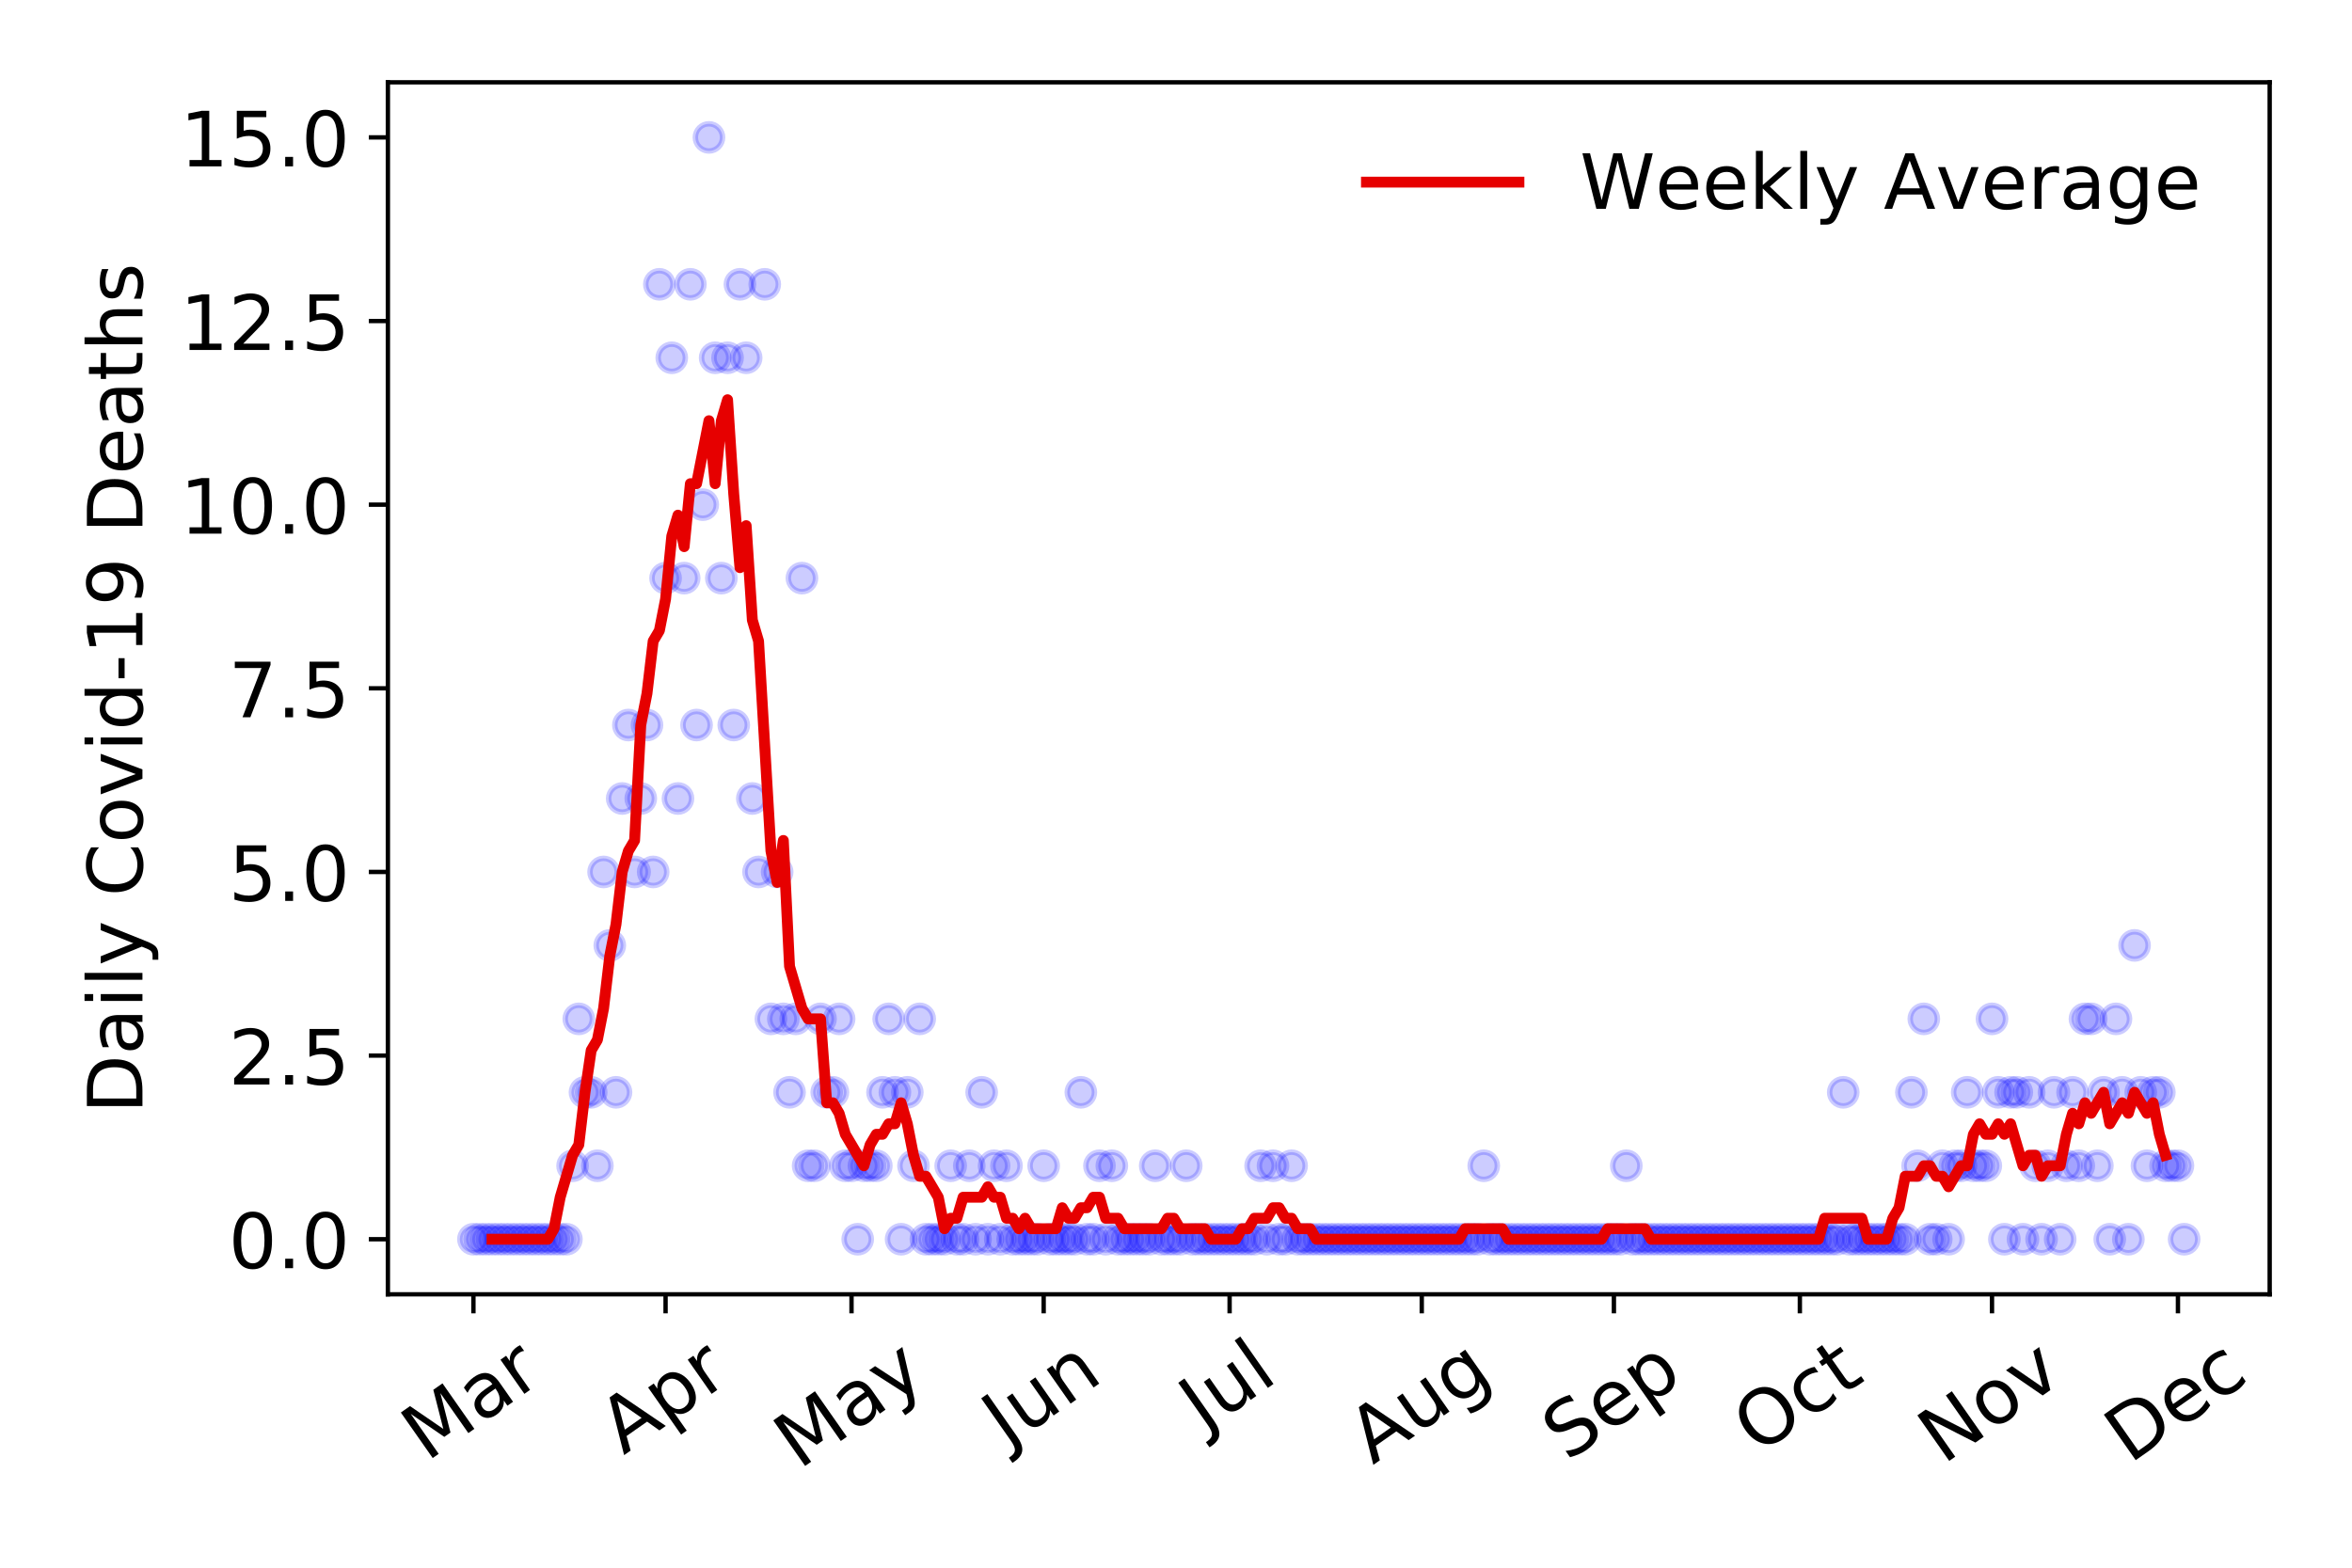 <?xml version="1.0" encoding="utf-8" standalone="no"?>
<!DOCTYPE svg PUBLIC "-//W3C//DTD SVG 1.1//EN"
  "http://www.w3.org/Graphics/SVG/1.1/DTD/svg11.dtd">
<!-- Created with matplotlib (https://matplotlib.org/) -->
<svg height="288pt" version="1.1" viewBox="0 0 432 288" width="432pt" xmlns="http://www.w3.org/2000/svg" xmlns:xlink="http://www.w3.org/1999/xlink">
 <defs>
  <style type="text/css">
*{stroke-linecap:butt;stroke-linejoin:round;}
  </style>
 </defs>
 <g id="figure_1">
  <g id="patch_1">
   <path d="M 0 288 
L 432 288 
L 432 0 
L 0 0 
z
" style="fill:#ffffff;"/>
  </g>
  <g id="axes_1">
   <g id="patch_2">
    <path d="M 71.245 237.778 
L 416.88 237.778 
L 416.88 15.12 
L 71.245 15.12 
z
" style="fill:#ffffff;"/>
   </g>
   <g id="matplotlib.axis_1">
    <g id="xtick_1">
     <g id="line2d_1">
      <defs>
       <path d="M 0 0 
L 0 3.5 
" id="m118f06fd0b" style="stroke:#000000;stroke-width:0.8;"/>
      </defs>
      <g>
       <use style="stroke:#000000;stroke-width:0.8;" x="86.956" xlink:href="#m118f06fd0b" y="237.778"/>
      </g>
     </g>
     <g id="text_1">
      <!-- Mar -->
      <defs>
       <path d="M 9.812 72.906 
L 24.516 72.906 
L 43.109 23.297 
L 61.812 72.906 
L 76.516 72.906 
L 76.516 0 
L 66.891 0 
L 66.891 64.016 
L 48.094 14.016 
L 38.188 14.016 
L 19.391 64.016 
L 19.391 0 
L 9.812 0 
z
" id="DejaVuSans-77"/>
       <path d="M 34.281 27.484 
Q 23.391 27.484 19.188 25 
Q 14.984 22.516 14.984 16.5 
Q 14.984 11.719 18.141 8.906 
Q 21.297 6.109 26.703 6.109 
Q 34.188 6.109 38.703 11.406 
Q 43.219 16.703 43.219 25.484 
L 43.219 27.484 
z
M 52.203 31.203 
L 52.203 0 
L 43.219 0 
L 43.219 8.297 
Q 40.141 3.328 35.547 0.953 
Q 30.953 -1.422 24.312 -1.422 
Q 15.922 -1.422 10.953 3.297 
Q 6 8.016 6 15.922 
Q 6 25.141 12.172 29.828 
Q 18.359 34.516 30.609 34.516 
L 43.219 34.516 
L 43.219 35.406 
Q 43.219 41.609 39.141 45 
Q 35.062 48.391 27.688 48.391 
Q 23 48.391 18.547 47.266 
Q 14.109 46.141 10.016 43.891 
L 10.016 52.203 
Q 14.938 54.109 19.578 55.047 
Q 24.219 56 28.609 56 
Q 40.484 56 46.344 49.844 
Q 52.203 43.703 52.203 31.203 
z
" id="DejaVuSans-97"/>
       <path d="M 41.109 46.297 
Q 39.594 47.172 37.812 47.578 
Q 36.031 48 33.891 48 
Q 26.266 48 22.188 43.047 
Q 18.109 38.094 18.109 28.812 
L 18.109 0 
L 9.078 0 
L 9.078 54.688 
L 18.109 54.688 
L 18.109 46.188 
Q 20.953 51.172 25.484 53.578 
Q 30.031 56 36.531 56 
Q 37.453 56 38.578 55.875 
Q 39.703 55.766 41.062 55.516 
z
" id="DejaVuSans-114"/>
      </defs>
      <g transform="translate(78.353 268.643)rotate(-35)scale(0.14 -0.14)">
       <use xlink:href="#DejaVuSans-77"/>
       <use x="86.279" xlink:href="#DejaVuSans-97"/>
       <use x="147.559" xlink:href="#DejaVuSans-114"/>
      </g>
     </g>
    </g>
    <g id="xtick_2">
     <g id="line2d_2">
      <g>
       <use style="stroke:#000000;stroke-width:0.8;" x="122.248" xlink:href="#m118f06fd0b" y="237.778"/>
      </g>
     </g>
     <g id="text_2">
      <!-- Apr -->
      <defs>
       <path d="M 34.188 63.188 
L 20.797 26.906 
L 47.609 26.906 
z
M 28.609 72.906 
L 39.797 72.906 
L 67.578 0 
L 57.328 0 
L 50.688 18.703 
L 17.828 18.703 
L 11.188 0 
L 0.781 0 
z
" id="DejaVuSans-65"/>
       <path d="M 18.109 8.203 
L 18.109 -20.797 
L 9.078 -20.797 
L 9.078 54.688 
L 18.109 54.688 
L 18.109 46.391 
Q 20.953 51.266 25.266 53.625 
Q 29.594 56 35.594 56 
Q 45.562 56 51.781 48.094 
Q 58.016 40.188 58.016 27.297 
Q 58.016 14.406 51.781 6.484 
Q 45.562 -1.422 35.594 -1.422 
Q 29.594 -1.422 25.266 0.953 
Q 20.953 3.328 18.109 8.203 
z
M 48.688 27.297 
Q 48.688 37.203 44.609 42.844 
Q 40.531 48.484 33.406 48.484 
Q 26.266 48.484 22.188 42.844 
Q 18.109 37.203 18.109 27.297 
Q 18.109 17.391 22.188 11.75 
Q 26.266 6.109 33.406 6.109 
Q 40.531 6.109 44.609 11.75 
Q 48.688 17.391 48.688 27.297 
z
" id="DejaVuSans-112"/>
      </defs>
      <g transform="translate(114.544 267.384)rotate(-35)scale(0.14 -0.14)">
       <use xlink:href="#DejaVuSans-65"/>
       <use x="68.408" xlink:href="#DejaVuSans-112"/>
       <use x="131.885" xlink:href="#DejaVuSans-114"/>
      </g>
     </g>
    </g>
    <g id="xtick_3">
     <g id="line2d_3">
      <g>
       <use style="stroke:#000000;stroke-width:0.8;" x="156.401" xlink:href="#m118f06fd0b" y="237.778"/>
      </g>
     </g>
     <g id="text_3">
      <!-- May -->
      <defs>
       <path d="M 32.172 -5.078 
Q 28.375 -14.844 24.75 -17.812 
Q 21.141 -20.797 15.094 -20.797 
L 7.906 -20.797 
L 7.906 -13.281 
L 13.188 -13.281 
Q 16.891 -13.281 18.938 -11.516 
Q 21 -9.766 23.484 -3.219 
L 25.094 0.875 
L 2.984 54.688 
L 12.5 54.688 
L 29.594 11.922 
L 46.688 54.688 
L 56.203 54.688 
z
" id="DejaVuSans-121"/>
      </defs>
      <g transform="translate(146.762 270.094)rotate(-35)scale(0.14 -0.14)">
       <use xlink:href="#DejaVuSans-77"/>
       <use x="86.279" xlink:href="#DejaVuSans-97"/>
       <use x="147.559" xlink:href="#DejaVuSans-121"/>
      </g>
     </g>
    </g>
    <g id="xtick_4">
     <g id="line2d_4">
      <g>
       <use style="stroke:#000000;stroke-width:0.8;" x="191.694" xlink:href="#m118f06fd0b" y="237.778"/>
      </g>
     </g>
     <g id="text_4">
      <!-- Jun -->
      <defs>
       <path d="M 9.812 72.906 
L 19.672 72.906 
L 19.672 5.078 
Q 19.672 -8.109 14.672 -14.062 
Q 9.672 -20.016 -1.422 -20.016 
L -5.172 -20.016 
L -5.172 -11.719 
L -2.094 -11.719 
Q 4.438 -11.719 7.125 -8.047 
Q 9.812 -4.391 9.812 5.078 
z
" id="DejaVuSans-74"/>
       <path d="M 8.5 21.578 
L 8.5 54.688 
L 17.484 54.688 
L 17.484 21.922 
Q 17.484 14.156 20.5 10.266 
Q 23.531 6.391 29.594 6.391 
Q 36.859 6.391 41.078 11.031 
Q 45.312 15.672 45.312 23.688 
L 45.312 54.688 
L 54.297 54.688 
L 54.297 0 
L 45.312 0 
L 45.312 8.406 
Q 42.047 3.422 37.719 1 
Q 33.406 -1.422 27.688 -1.422 
Q 18.266 -1.422 13.375 4.438 
Q 8.5 10.297 8.5 21.578 
z
M 31.109 56 
z
" id="DejaVuSans-117"/>
       <path d="M 54.891 33.016 
L 54.891 0 
L 45.906 0 
L 45.906 32.719 
Q 45.906 40.484 42.875 44.328 
Q 39.844 48.188 33.797 48.188 
Q 26.516 48.188 22.312 43.547 
Q 18.109 38.922 18.109 30.906 
L 18.109 0 
L 9.078 0 
L 9.078 54.688 
L 18.109 54.688 
L 18.109 46.188 
Q 21.344 51.125 25.703 53.562 
Q 30.078 56 35.797 56 
Q 45.219 56 50.047 50.172 
Q 54.891 44.344 54.891 33.016 
z
" id="DejaVuSans-110"/>
      </defs>
      <g transform="translate(184.95 266.039)rotate(-35)scale(0.14 -0.14)">
       <use xlink:href="#DejaVuSans-74"/>
       <use x="29.492" xlink:href="#DejaVuSans-117"/>
       <use x="92.871" xlink:href="#DejaVuSans-110"/>
      </g>
     </g>
    </g>
    <g id="xtick_5">
     <g id="line2d_5">
      <g>
       <use style="stroke:#000000;stroke-width:0.8;" x="225.847" xlink:href="#m118f06fd0b" y="237.778"/>
      </g>
     </g>
     <g id="text_5">
      <!-- Jul -->
      <defs>
       <path d="M 9.422 75.984 
L 18.406 75.984 
L 18.406 0 
L 9.422 0 
z
" id="DejaVuSans-108"/>
      </defs>
      <g transform="translate(221.145 263.181)rotate(-35)scale(0.14 -0.14)">
       <use xlink:href="#DejaVuSans-74"/>
       <use x="29.492" xlink:href="#DejaVuSans-117"/>
       <use x="92.871" xlink:href="#DejaVuSans-108"/>
      </g>
     </g>
    </g>
    <g id="xtick_6">
     <g id="line2d_6">
      <g>
       <use style="stroke:#000000;stroke-width:0.8;" x="261.139" xlink:href="#m118f06fd0b" y="237.778"/>
      </g>
     </g>
     <g id="text_6">
      <!-- Aug -->
      <defs>
       <path d="M 45.406 27.984 
Q 45.406 37.75 41.375 43.109 
Q 37.359 48.484 30.078 48.484 
Q 22.859 48.484 18.828 43.109 
Q 14.797 37.75 14.797 27.984 
Q 14.797 18.266 18.828 12.891 
Q 22.859 7.516 30.078 7.516 
Q 37.359 7.516 41.375 12.891 
Q 45.406 18.266 45.406 27.984 
z
M 54.391 6.781 
Q 54.391 -7.172 48.188 -13.984 
Q 42 -20.797 29.203 -20.797 
Q 24.469 -20.797 20.266 -20.094 
Q 16.062 -19.391 12.109 -17.922 
L 12.109 -9.188 
Q 16.062 -11.328 19.922 -12.344 
Q 23.781 -13.375 27.781 -13.375 
Q 36.625 -13.375 41.016 -8.766 
Q 45.406 -4.156 45.406 5.172 
L 45.406 9.625 
Q 42.625 4.781 38.281 2.391 
Q 33.938 0 27.875 0 
Q 17.828 0 11.672 7.656 
Q 5.516 15.328 5.516 27.984 
Q 5.516 40.672 11.672 48.328 
Q 17.828 56 27.875 56 
Q 33.938 56 38.281 53.609 
Q 42.625 51.219 45.406 46.391 
L 45.406 54.688 
L 54.391 54.688 
z
" id="DejaVuSans-103"/>
      </defs>
      <g transform="translate(252.158 269.172)rotate(-35)scale(0.14 -0.14)">
       <use xlink:href="#DejaVuSans-65"/>
       <use x="68.408" xlink:href="#DejaVuSans-117"/>
       <use x="131.787" xlink:href="#DejaVuSans-103"/>
      </g>
     </g>
    </g>
    <g id="xtick_7">
     <g id="line2d_7">
      <g>
       <use style="stroke:#000000;stroke-width:0.8;" x="296.431" xlink:href="#m118f06fd0b" y="237.778"/>
      </g>
     </g>
     <g id="text_7">
      <!-- Sep -->
      <defs>
       <path d="M 53.516 70.516 
L 53.516 60.891 
Q 47.906 63.578 42.922 64.891 
Q 37.938 66.219 33.297 66.219 
Q 25.25 66.219 20.875 63.094 
Q 16.5 59.969 16.5 54.203 
Q 16.5 49.359 19.406 46.891 
Q 22.312 44.438 30.422 42.922 
L 36.375 41.703 
Q 47.406 39.594 52.656 34.297 
Q 57.906 29 57.906 20.125 
Q 57.906 9.516 50.797 4.047 
Q 43.703 -1.422 29.984 -1.422 
Q 24.812 -1.422 18.969 -0.25 
Q 13.141 0.922 6.891 3.219 
L 6.891 13.375 
Q 12.891 10.016 18.656 8.297 
Q 24.422 6.594 29.984 6.594 
Q 38.422 6.594 43.016 9.906 
Q 47.609 13.234 47.609 19.391 
Q 47.609 24.75 44.312 27.781 
Q 41.016 30.812 33.5 32.328 
L 27.484 33.5 
Q 16.453 35.688 11.516 40.375 
Q 6.594 45.062 6.594 53.422 
Q 6.594 63.094 13.406 68.656 
Q 20.219 74.219 32.172 74.219 
Q 37.312 74.219 42.625 73.281 
Q 47.953 72.359 53.516 70.516 
z
" id="DejaVuSans-83"/>
       <path d="M 56.203 29.594 
L 56.203 25.203 
L 14.891 25.203 
Q 15.484 15.922 20.484 11.062 
Q 25.484 6.203 34.422 6.203 
Q 39.594 6.203 44.453 7.469 
Q 49.312 8.734 54.109 11.281 
L 54.109 2.781 
Q 49.266 0.734 44.188 -0.344 
Q 39.109 -1.422 33.891 -1.422 
Q 20.797 -1.422 13.156 6.188 
Q 5.516 13.812 5.516 26.812 
Q 5.516 40.234 12.766 48.109 
Q 20.016 56 32.328 56 
Q 43.359 56 49.781 48.891 
Q 56.203 41.797 56.203 29.594 
z
M 47.219 32.234 
Q 47.125 39.594 43.094 43.984 
Q 39.062 48.391 32.422 48.391 
Q 24.906 48.391 20.391 44.141 
Q 15.875 39.891 15.188 32.172 
z
" id="DejaVuSans-101"/>
      </defs>
      <g transform="translate(287.839 268.629)rotate(-35)scale(0.14 -0.14)">
       <use xlink:href="#DejaVuSans-83"/>
       <use x="63.477" xlink:href="#DejaVuSans-101"/>
       <use x="125" xlink:href="#DejaVuSans-112"/>
      </g>
     </g>
    </g>
    <g id="xtick_8">
     <g id="line2d_8">
      <g>
       <use style="stroke:#000000;stroke-width:0.8;" x="330.585" xlink:href="#m118f06fd0b" y="237.778"/>
      </g>
     </g>
     <g id="text_8">
      <!-- Oct -->
      <defs>
       <path d="M 39.406 66.219 
Q 28.656 66.219 22.328 58.203 
Q 16.016 50.203 16.016 36.375 
Q 16.016 22.609 22.328 14.594 
Q 28.656 6.594 39.406 6.594 
Q 50.141 6.594 56.422 14.594 
Q 62.703 22.609 62.703 36.375 
Q 62.703 50.203 56.422 58.203 
Q 50.141 66.219 39.406 66.219 
z
M 39.406 74.219 
Q 54.734 74.219 63.906 63.938 
Q 73.094 53.656 73.094 36.375 
Q 73.094 19.141 63.906 8.859 
Q 54.734 -1.422 39.406 -1.422 
Q 24.031 -1.422 14.812 8.828 
Q 5.609 19.094 5.609 36.375 
Q 5.609 53.656 14.812 63.938 
Q 24.031 74.219 39.406 74.219 
z
" id="DejaVuSans-79"/>
       <path d="M 48.781 52.594 
L 48.781 44.188 
Q 44.969 46.297 41.141 47.344 
Q 37.312 48.391 33.406 48.391 
Q 24.656 48.391 19.812 42.844 
Q 14.984 37.312 14.984 27.297 
Q 14.984 17.281 19.812 11.734 
Q 24.656 6.203 33.406 6.203 
Q 37.312 6.203 41.141 7.25 
Q 44.969 8.297 48.781 10.406 
L 48.781 2.094 
Q 45.016 0.344 40.984 -0.531 
Q 36.969 -1.422 32.422 -1.422 
Q 20.062 -1.422 12.781 6.344 
Q 5.516 14.109 5.516 27.297 
Q 5.516 40.672 12.859 48.328 
Q 20.219 56 33.016 56 
Q 37.156 56 41.109 55.141 
Q 45.062 54.297 48.781 52.594 
z
" id="DejaVuSans-99"/>
       <path d="M 18.312 70.219 
L 18.312 54.688 
L 36.812 54.688 
L 36.812 47.703 
L 18.312 47.703 
L 18.312 18.016 
Q 18.312 11.328 20.141 9.422 
Q 21.969 7.516 27.594 7.516 
L 36.812 7.516 
L 36.812 0 
L 27.594 0 
Q 17.188 0 13.234 3.875 
Q 9.281 7.766 9.281 18.016 
L 9.281 47.703 
L 2.688 47.703 
L 2.688 54.688 
L 9.281 54.688 
L 9.281 70.219 
z
" id="DejaVuSans-116"/>
      </defs>
      <g transform="translate(322.886 267.377)rotate(-35)scale(0.14 -0.14)">
       <use xlink:href="#DejaVuSans-79"/>
       <use x="78.711" xlink:href="#DejaVuSans-99"/>
       <use x="133.691" xlink:href="#DejaVuSans-116"/>
      </g>
     </g>
    </g>
    <g id="xtick_9">
     <g id="line2d_9">
      <g>
       <use style="stroke:#000000;stroke-width:0.8;" x="365.877" xlink:href="#m118f06fd0b" y="237.778"/>
      </g>
     </g>
     <g id="text_9">
      <!-- Nov -->
      <defs>
       <path d="M 9.812 72.906 
L 23.094 72.906 
L 55.422 11.922 
L 55.422 72.906 
L 64.984 72.906 
L 64.984 0 
L 51.703 0 
L 19.391 60.984 
L 19.391 0 
L 9.812 0 
z
" id="DejaVuSans-78"/>
       <path d="M 30.609 48.391 
Q 23.391 48.391 19.188 42.75 
Q 14.984 37.109 14.984 27.297 
Q 14.984 17.484 19.156 11.844 
Q 23.344 6.203 30.609 6.203 
Q 37.797 6.203 41.984 11.859 
Q 46.188 17.531 46.188 27.297 
Q 46.188 37.016 41.984 42.703 
Q 37.797 48.391 30.609 48.391 
z
M 30.609 56 
Q 42.328 56 49.016 48.375 
Q 55.719 40.766 55.719 27.297 
Q 55.719 13.875 49.016 6.219 
Q 42.328 -1.422 30.609 -1.422 
Q 18.844 -1.422 12.172 6.219 
Q 5.516 13.875 5.516 27.297 
Q 5.516 40.766 12.172 48.375 
Q 18.844 56 30.609 56 
z
" id="DejaVuSans-111"/>
       <path d="M 2.984 54.688 
L 12.5 54.688 
L 29.594 8.797 
L 46.688 54.688 
L 56.203 54.688 
L 35.688 0 
L 23.484 0 
z
" id="DejaVuSans-118"/>
      </defs>
      <g transform="translate(356.901 269.166)rotate(-35)scale(0.14 -0.14)">
       <use xlink:href="#DejaVuSans-78"/>
       <use x="74.805" xlink:href="#DejaVuSans-111"/>
       <use x="135.986" xlink:href="#DejaVuSans-118"/>
      </g>
     </g>
    </g>
    <g id="xtick_10">
     <g id="line2d_10">
      <g>
       <use style="stroke:#000000;stroke-width:0.8;" x="400.031" xlink:href="#m118f06fd0b" y="237.778"/>
      </g>
     </g>
     <g id="text_10">
      <!-- Dec -->
      <defs>
       <path d="M 19.672 64.797 
L 19.672 8.109 
L 31.594 8.109 
Q 46.688 8.109 53.688 14.938 
Q 60.688 21.781 60.688 36.531 
Q 60.688 51.172 53.688 57.984 
Q 46.688 64.797 31.594 64.797 
z
M 9.812 72.906 
L 30.078 72.906 
Q 51.266 72.906 61.172 64.094 
Q 71.094 55.281 71.094 36.531 
Q 71.094 17.672 61.125 8.828 
Q 51.172 0 30.078 0 
L 9.812 0 
z
" id="DejaVuSans-68"/>
      </defs>
      <g transform="translate(391.15 269.032)rotate(-35)scale(0.14 -0.14)">
       <use xlink:href="#DejaVuSans-68"/>
       <use x="77.002" xlink:href="#DejaVuSans-101"/>
       <use x="138.525" xlink:href="#DejaVuSans-99"/>
      </g>
     </g>
    </g>
   </g>
   <g id="matplotlib.axis_2">
    <g id="ytick_1">
     <g id="line2d_11">
      <defs>
       <path d="M 0 0 
L -3.5 0 
" id="ma23670715b" style="stroke:#000000;stroke-width:0.8;"/>
      </defs>
      <g>
       <use style="stroke:#000000;stroke-width:0.8;" x="71.245" xlink:href="#ma23670715b" y="227.657"/>
      </g>
     </g>
     <g id="text_11">
      <!-- 0.0 -->
      <defs>
       <path d="M 31.781 66.406 
Q 24.172 66.406 20.328 58.906 
Q 16.5 51.422 16.5 36.375 
Q 16.5 21.391 20.328 13.891 
Q 24.172 6.391 31.781 6.391 
Q 39.453 6.391 43.281 13.891 
Q 47.125 21.391 47.125 36.375 
Q 47.125 51.422 43.281 58.906 
Q 39.453 66.406 31.781 66.406 
z
M 31.781 74.219 
Q 44.047 74.219 50.516 64.516 
Q 56.984 54.828 56.984 36.375 
Q 56.984 17.969 50.516 8.266 
Q 44.047 -1.422 31.781 -1.422 
Q 19.531 -1.422 13.062 8.266 
Q 6.594 17.969 6.594 36.375 
Q 6.594 54.828 13.062 64.516 
Q 19.531 74.219 31.781 74.219 
z
" id="DejaVuSans-48"/>
       <path d="M 10.688 12.406 
L 21 12.406 
L 21 0 
L 10.688 0 
z
" id="DejaVuSans-46"/>
      </defs>
      <g transform="translate(41.981 232.976)scale(0.14 -0.14)">
       <use xlink:href="#DejaVuSans-48"/>
       <use x="63.623" xlink:href="#DejaVuSans-46"/>
       <use x="95.41" xlink:href="#DejaVuSans-48"/>
      </g>
     </g>
    </g>
    <g id="ytick_2">
     <g id="line2d_12">
      <g>
       <use style="stroke:#000000;stroke-width:0.8;" x="71.245" xlink:href="#ma23670715b" y="193.921"/>
      </g>
     </g>
     <g id="text_12">
      <!-- 2.5 -->
      <defs>
       <path d="M 19.188 8.297 
L 53.609 8.297 
L 53.609 0 
L 7.328 0 
L 7.328 8.297 
Q 12.938 14.109 22.625 23.891 
Q 32.328 33.688 34.812 36.531 
Q 39.547 41.844 41.422 45.531 
Q 43.312 49.219 43.312 52.781 
Q 43.312 58.594 39.234 62.25 
Q 35.156 65.922 28.609 65.922 
Q 23.969 65.922 18.812 64.312 
Q 13.672 62.703 7.812 59.422 
L 7.812 69.391 
Q 13.766 71.781 18.938 73 
Q 24.125 74.219 28.422 74.219 
Q 39.75 74.219 46.484 68.547 
Q 53.219 62.891 53.219 53.422 
Q 53.219 48.922 51.531 44.891 
Q 49.859 40.875 45.406 35.406 
Q 44.188 33.984 37.641 27.219 
Q 31.109 20.453 19.188 8.297 
z
" id="DejaVuSans-50"/>
       <path d="M 10.797 72.906 
L 49.516 72.906 
L 49.516 64.594 
L 19.828 64.594 
L 19.828 46.734 
Q 21.969 47.469 24.109 47.828 
Q 26.266 48.188 28.422 48.188 
Q 40.625 48.188 47.75 41.5 
Q 54.891 34.812 54.891 23.391 
Q 54.891 11.625 47.562 5.094 
Q 40.234 -1.422 26.906 -1.422 
Q 22.312 -1.422 17.547 -0.641 
Q 12.797 0.141 7.719 1.703 
L 7.719 11.625 
Q 12.109 9.234 16.797 8.062 
Q 21.484 6.891 26.703 6.891 
Q 35.156 6.891 40.078 11.328 
Q 45.016 15.766 45.016 23.391 
Q 45.016 31 40.078 35.438 
Q 35.156 39.891 26.703 39.891 
Q 22.75 39.891 18.812 39.016 
Q 14.891 38.141 10.797 36.281 
z
" id="DejaVuSans-53"/>
      </defs>
      <g transform="translate(41.981 199.24)scale(0.14 -0.14)">
       <use xlink:href="#DejaVuSans-50"/>
       <use x="63.623" xlink:href="#DejaVuSans-46"/>
       <use x="95.41" xlink:href="#DejaVuSans-53"/>
      </g>
     </g>
    </g>
    <g id="ytick_3">
     <g id="line2d_13">
      <g>
       <use style="stroke:#000000;stroke-width:0.8;" x="71.245" xlink:href="#ma23670715b" y="160.185"/>
      </g>
     </g>
     <g id="text_13">
      <!-- 5.0 -->
      <g transform="translate(41.981 165.504)scale(0.14 -0.14)">
       <use xlink:href="#DejaVuSans-53"/>
       <use x="63.623" xlink:href="#DejaVuSans-46"/>
       <use x="95.41" xlink:href="#DejaVuSans-48"/>
      </g>
     </g>
    </g>
    <g id="ytick_4">
     <g id="line2d_14">
      <g>
       <use style="stroke:#000000;stroke-width:0.8;" x="71.245" xlink:href="#ma23670715b" y="126.449"/>
      </g>
     </g>
     <g id="text_14">
      <!-- 7.5 -->
      <defs>
       <path d="M 8.203 72.906 
L 55.078 72.906 
L 55.078 68.703 
L 28.609 0 
L 18.312 0 
L 43.219 64.594 
L 8.203 64.594 
z
" id="DejaVuSans-55"/>
      </defs>
      <g transform="translate(41.981 131.768)scale(0.14 -0.14)">
       <use xlink:href="#DejaVuSans-55"/>
       <use x="63.623" xlink:href="#DejaVuSans-46"/>
       <use x="95.41" xlink:href="#DejaVuSans-53"/>
      </g>
     </g>
    </g>
    <g id="ytick_5">
     <g id="line2d_15">
      <g>
       <use style="stroke:#000000;stroke-width:0.8;" x="71.245" xlink:href="#ma23670715b" y="92.713"/>
      </g>
     </g>
     <g id="text_15">
      <!-- 10.0 -->
      <defs>
       <path d="M 12.406 8.297 
L 28.516 8.297 
L 28.516 63.922 
L 10.984 60.406 
L 10.984 69.391 
L 28.422 72.906 
L 38.281 72.906 
L 38.281 8.297 
L 54.391 8.297 
L 54.391 0 
L 12.406 0 
z
" id="DejaVuSans-49"/>
      </defs>
      <g transform="translate(33.073 98.032)scale(0.14 -0.14)">
       <use xlink:href="#DejaVuSans-49"/>
       <use x="63.623" xlink:href="#DejaVuSans-48"/>
       <use x="127.246" xlink:href="#DejaVuSans-46"/>
       <use x="159.033" xlink:href="#DejaVuSans-48"/>
      </g>
     </g>
    </g>
    <g id="ytick_6">
     <g id="line2d_16">
      <g>
       <use style="stroke:#000000;stroke-width:0.8;" x="71.245" xlink:href="#ma23670715b" y="58.977"/>
      </g>
     </g>
     <g id="text_16">
      <!-- 12.5 -->
      <g transform="translate(33.073 64.296)scale(0.14 -0.14)">
       <use xlink:href="#DejaVuSans-49"/>
       <use x="63.623" xlink:href="#DejaVuSans-50"/>
       <use x="127.246" xlink:href="#DejaVuSans-46"/>
       <use x="159.033" xlink:href="#DejaVuSans-53"/>
      </g>
     </g>
    </g>
    <g id="ytick_7">
     <g id="line2d_17">
      <g>
       <use style="stroke:#000000;stroke-width:0.8;" x="71.245" xlink:href="#ma23670715b" y="25.241"/>
      </g>
     </g>
     <g id="text_17">
      <!-- 15.0 -->
      <g transform="translate(33.073 30.56)scale(0.14 -0.14)">
       <use xlink:href="#DejaVuSans-49"/>
       <use x="63.623" xlink:href="#DejaVuSans-53"/>
       <use x="127.246" xlink:href="#DejaVuSans-46"/>
       <use x="159.033" xlink:href="#DejaVuSans-48"/>
      </g>
     </g>
    </g>
    <g id="text_18">
     <!-- Daily Covid-19 Deaths -->
     <defs>
      <path d="M 9.422 54.688 
L 18.406 54.688 
L 18.406 0 
L 9.422 0 
z
M 9.422 75.984 
L 18.406 75.984 
L 18.406 64.594 
L 9.422 64.594 
z
" id="DejaVuSans-105"/>
      <path id="DejaVuSans-32"/>
      <path d="M 64.406 67.281 
L 64.406 56.891 
Q 59.422 61.531 53.781 63.812 
Q 48.141 66.109 41.797 66.109 
Q 29.297 66.109 22.656 58.469 
Q 16.016 50.828 16.016 36.375 
Q 16.016 21.969 22.656 14.328 
Q 29.297 6.688 41.797 6.688 
Q 48.141 6.688 53.781 8.984 
Q 59.422 11.281 64.406 15.922 
L 64.406 5.609 
Q 59.234 2.094 53.438 0.328 
Q 47.656 -1.422 41.219 -1.422 
Q 24.656 -1.422 15.125 8.703 
Q 5.609 18.844 5.609 36.375 
Q 5.609 53.953 15.125 64.078 
Q 24.656 74.219 41.219 74.219 
Q 47.75 74.219 53.531 72.484 
Q 59.328 70.75 64.406 67.281 
z
" id="DejaVuSans-67"/>
      <path d="M 45.406 46.391 
L 45.406 75.984 
L 54.391 75.984 
L 54.391 0 
L 45.406 0 
L 45.406 8.203 
Q 42.578 3.328 38.25 0.953 
Q 33.938 -1.422 27.875 -1.422 
Q 17.969 -1.422 11.734 6.484 
Q 5.516 14.406 5.516 27.297 
Q 5.516 40.188 11.734 48.094 
Q 17.969 56 27.875 56 
Q 33.938 56 38.25 53.625 
Q 42.578 51.266 45.406 46.391 
z
M 14.797 27.297 
Q 14.797 17.391 18.875 11.75 
Q 22.953 6.109 30.078 6.109 
Q 37.203 6.109 41.297 11.75 
Q 45.406 17.391 45.406 27.297 
Q 45.406 37.203 41.297 42.844 
Q 37.203 48.484 30.078 48.484 
Q 22.953 48.484 18.875 42.844 
Q 14.797 37.203 14.797 27.297 
z
" id="DejaVuSans-100"/>
      <path d="M 4.891 31.391 
L 31.203 31.391 
L 31.203 23.391 
L 4.891 23.391 
z
" id="DejaVuSans-45"/>
      <path d="M 10.984 1.516 
L 10.984 10.5 
Q 14.703 8.734 18.5 7.812 
Q 22.312 6.891 25.984 6.891 
Q 35.75 6.891 40.891 13.453 
Q 46.047 20.016 46.781 33.406 
Q 43.953 29.203 39.594 26.953 
Q 35.25 24.703 29.984 24.703 
Q 19.047 24.703 12.672 31.312 
Q 6.297 37.938 6.297 49.422 
Q 6.297 60.641 12.938 67.422 
Q 19.578 74.219 30.609 74.219 
Q 43.266 74.219 49.922 64.516 
Q 56.594 54.828 56.594 36.375 
Q 56.594 19.141 48.406 8.859 
Q 40.234 -1.422 26.422 -1.422 
Q 22.703 -1.422 18.891 -0.688 
Q 15.094 0.047 10.984 1.516 
z
M 30.609 32.422 
Q 37.25 32.422 41.125 36.953 
Q 45.016 41.5 45.016 49.422 
Q 45.016 57.281 41.125 61.844 
Q 37.25 66.406 30.609 66.406 
Q 23.969 66.406 20.094 61.844 
Q 16.219 57.281 16.219 49.422 
Q 16.219 41.5 20.094 36.953 
Q 23.969 32.422 30.609 32.422 
z
" id="DejaVuSans-57"/>
      <path d="M 54.891 33.016 
L 54.891 0 
L 45.906 0 
L 45.906 32.719 
Q 45.906 40.484 42.875 44.328 
Q 39.844 48.188 33.797 48.188 
Q 26.516 48.188 22.312 43.547 
Q 18.109 38.922 18.109 30.906 
L 18.109 0 
L 9.078 0 
L 9.078 75.984 
L 18.109 75.984 
L 18.109 46.188 
Q 21.344 51.125 25.703 53.562 
Q 30.078 56 35.797 56 
Q 45.219 56 50.047 50.172 
Q 54.891 44.344 54.891 33.016 
z
" id="DejaVuSans-104"/>
      <path d="M 44.281 53.078 
L 44.281 44.578 
Q 40.484 46.531 36.375 47.5 
Q 32.281 48.484 27.875 48.484 
Q 21.188 48.484 17.844 46.438 
Q 14.5 44.391 14.5 40.281 
Q 14.5 37.156 16.891 35.375 
Q 19.281 33.594 26.516 31.984 
L 29.594 31.297 
Q 39.156 29.25 43.188 25.516 
Q 47.219 21.781 47.219 15.094 
Q 47.219 7.469 41.188 3.016 
Q 35.156 -1.422 24.609 -1.422 
Q 20.219 -1.422 15.453 -0.562 
Q 10.688 0.297 5.422 2 
L 5.422 11.281 
Q 10.406 8.688 15.234 7.391 
Q 20.062 6.109 24.812 6.109 
Q 31.156 6.109 34.562 8.281 
Q 37.984 10.453 37.984 14.406 
Q 37.984 18.062 35.516 20.016 
Q 33.062 21.969 24.703 23.781 
L 21.578 24.516 
Q 13.234 26.266 9.516 29.906 
Q 5.812 33.547 5.812 39.891 
Q 5.812 47.609 11.281 51.797 
Q 16.75 56 26.812 56 
Q 31.781 56 36.172 55.266 
Q 40.578 54.547 44.281 53.078 
z
" id="DejaVuSans-115"/>
     </defs>
     <g transform="translate(26.162 204.56)rotate(-90)scale(0.14 -0.14)">
      <use xlink:href="#DejaVuSans-68"/>
      <use x="77.002" xlink:href="#DejaVuSans-97"/>
      <use x="138.281" xlink:href="#DejaVuSans-105"/>
      <use x="166.064" xlink:href="#DejaVuSans-108"/>
      <use x="193.848" xlink:href="#DejaVuSans-121"/>
      <use x="253.027" xlink:href="#DejaVuSans-32"/>
      <use x="284.814" xlink:href="#DejaVuSans-67"/>
      <use x="354.639" xlink:href="#DejaVuSans-111"/>
      <use x="415.82" xlink:href="#DejaVuSans-118"/>
      <use x="475" xlink:href="#DejaVuSans-105"/>
      <use x="502.783" xlink:href="#DejaVuSans-100"/>
      <use x="566.26" xlink:href="#DejaVuSans-45"/>
      <use x="602.344" xlink:href="#DejaVuSans-49"/>
      <use x="665.967" xlink:href="#DejaVuSans-57"/>
      <use x="729.59" xlink:href="#DejaVuSans-32"/>
      <use x="761.377" xlink:href="#DejaVuSans-68"/>
      <use x="838.379" xlink:href="#DejaVuSans-101"/>
      <use x="899.902" xlink:href="#DejaVuSans-97"/>
      <use x="961.182" xlink:href="#DejaVuSans-116"/>
      <use x="1000.391" xlink:href="#DejaVuSans-104"/>
      <use x="1063.77" xlink:href="#DejaVuSans-115"/>
     </g>
    </g>
   </g>
   <g id="line2d_18">
    <defs>
     <path d="M 0 2.5 
C 0.663 2.5 1.299 2.237 1.768 1.768 
C 2.237 1.299 2.5 0.663 2.5 0 
C 2.5 -0.663 2.237 -1.299 1.768 -1.768 
C 1.299 -2.237 0.663 -2.5 0 -2.5 
C -0.663 -2.5 -1.299 -2.237 -1.768 -1.768 
C -2.237 -1.299 -2.5 -0.663 -2.5 0 
C -2.5 0.663 -2.237 1.299 -1.768 1.768 
C -1.299 2.237 -0.663 2.5 0 2.5 
z
" id="m5a3204e1f4" style="stroke:#0000ff;stroke-opacity:0.2;"/>
    </defs>
    <g clip-path="url(#ped5a28ee0a)">
     <use style="fill:#0000ff;fill-opacity:0.2;stroke:#0000ff;stroke-opacity:0.2;" x="86.956" xlink:href="#m5a3204e1f4" y="227.657"/>
     <use style="fill:#0000ff;fill-opacity:0.2;stroke:#0000ff;stroke-opacity:0.2;" x="88.094" xlink:href="#m5a3204e1f4" y="227.657"/>
     <use style="fill:#0000ff;fill-opacity:0.2;stroke:#0000ff;stroke-opacity:0.2;" x="89.233" xlink:href="#m5a3204e1f4" y="227.657"/>
     <use style="fill:#0000ff;fill-opacity:0.2;stroke:#0000ff;stroke-opacity:0.2;" x="90.371" xlink:href="#m5a3204e1f4" y="227.657"/>
     <use style="fill:#0000ff;fill-opacity:0.2;stroke:#0000ff;stroke-opacity:0.2;" x="91.51" xlink:href="#m5a3204e1f4" y="227.657"/>
     <use style="fill:#0000ff;fill-opacity:0.2;stroke:#0000ff;stroke-opacity:0.2;" x="92.648" xlink:href="#m5a3204e1f4" y="227.657"/>
     <use style="fill:#0000ff;fill-opacity:0.2;stroke:#0000ff;stroke-opacity:0.2;" x="93.786" xlink:href="#m5a3204e1f4" y="227.657"/>
     <use style="fill:#0000ff;fill-opacity:0.2;stroke:#0000ff;stroke-opacity:0.2;" x="94.925" xlink:href="#m5a3204e1f4" y="227.657"/>
     <use style="fill:#0000ff;fill-opacity:0.2;stroke:#0000ff;stroke-opacity:0.2;" x="96.063" xlink:href="#m5a3204e1f4" y="227.657"/>
     <use style="fill:#0000ff;fill-opacity:0.2;stroke:#0000ff;stroke-opacity:0.2;" x="97.202" xlink:href="#m5a3204e1f4" y="227.657"/>
     <use style="fill:#0000ff;fill-opacity:0.2;stroke:#0000ff;stroke-opacity:0.2;" x="98.34" xlink:href="#m5a3204e1f4" y="227.657"/>
     <use style="fill:#0000ff;fill-opacity:0.2;stroke:#0000ff;stroke-opacity:0.2;" x="99.479" xlink:href="#m5a3204e1f4" y="227.657"/>
     <use style="fill:#0000ff;fill-opacity:0.2;stroke:#0000ff;stroke-opacity:0.2;" x="100.617" xlink:href="#m5a3204e1f4" y="227.657"/>
     <use style="fill:#0000ff;fill-opacity:0.2;stroke:#0000ff;stroke-opacity:0.2;" x="101.756" xlink:href="#m5a3204e1f4" y="227.657"/>
     <use style="fill:#0000ff;fill-opacity:0.2;stroke:#0000ff;stroke-opacity:0.2;" x="102.894" xlink:href="#m5a3204e1f4" y="227.657"/>
     <use style="fill:#0000ff;fill-opacity:0.2;stroke:#0000ff;stroke-opacity:0.2;" x="104.033" xlink:href="#m5a3204e1f4" y="227.657"/>
     <use style="fill:#0000ff;fill-opacity:0.2;stroke:#0000ff;stroke-opacity:0.2;" x="105.171" xlink:href="#m5a3204e1f4" y="214.163"/>
     <use style="fill:#0000ff;fill-opacity:0.2;stroke:#0000ff;stroke-opacity:0.2;" x="106.309" xlink:href="#m5a3204e1f4" y="187.174"/>
     <use style="fill:#0000ff;fill-opacity:0.2;stroke:#0000ff;stroke-opacity:0.2;" x="107.448" xlink:href="#m5a3204e1f4" y="200.668"/>
     <use style="fill:#0000ff;fill-opacity:0.2;stroke:#0000ff;stroke-opacity:0.2;" x="108.586" xlink:href="#m5a3204e1f4" y="200.668"/>
     <use style="fill:#0000ff;fill-opacity:0.2;stroke:#0000ff;stroke-opacity:0.2;" x="109.725" xlink:href="#m5a3204e1f4" y="214.163"/>
     <use style="fill:#0000ff;fill-opacity:0.2;stroke:#0000ff;stroke-opacity:0.2;" x="110.863" xlink:href="#m5a3204e1f4" y="160.185"/>
     <use style="fill:#0000ff;fill-opacity:0.2;stroke:#0000ff;stroke-opacity:0.2;" x="112.002" xlink:href="#m5a3204e1f4" y="173.68"/>
     <use style="fill:#0000ff;fill-opacity:0.2;stroke:#0000ff;stroke-opacity:0.2;" x="113.14" xlink:href="#m5a3204e1f4" y="200.668"/>
     <use style="fill:#0000ff;fill-opacity:0.2;stroke:#0000ff;stroke-opacity:0.2;" x="114.279" xlink:href="#m5a3204e1f4" y="146.691"/>
     <use style="fill:#0000ff;fill-opacity:0.2;stroke:#0000ff;stroke-opacity:0.2;" x="115.417" xlink:href="#m5a3204e1f4" y="133.196"/>
     <use style="fill:#0000ff;fill-opacity:0.2;stroke:#0000ff;stroke-opacity:0.2;" x="116.556" xlink:href="#m5a3204e1f4" y="160.185"/>
     <use style="fill:#0000ff;fill-opacity:0.2;stroke:#0000ff;stroke-opacity:0.2;" x="117.694" xlink:href="#m5a3204e1f4" y="146.691"/>
     <use style="fill:#0000ff;fill-opacity:0.2;stroke:#0000ff;stroke-opacity:0.2;" x="118.832" xlink:href="#m5a3204e1f4" y="133.196"/>
     <use style="fill:#0000ff;fill-opacity:0.2;stroke:#0000ff;stroke-opacity:0.2;" x="119.971" xlink:href="#m5a3204e1f4" y="160.185"/>
     <use style="fill:#0000ff;fill-opacity:0.2;stroke:#0000ff;stroke-opacity:0.2;" x="121.109" xlink:href="#m5a3204e1f4" y="52.23"/>
     <use style="fill:#0000ff;fill-opacity:0.2;stroke:#0000ff;stroke-opacity:0.2;" x="122.248" xlink:href="#m5a3204e1f4" y="106.207"/>
     <use style="fill:#0000ff;fill-opacity:0.2;stroke:#0000ff;stroke-opacity:0.2;" x="123.386" xlink:href="#m5a3204e1f4" y="65.724"/>
     <use style="fill:#0000ff;fill-opacity:0.2;stroke:#0000ff;stroke-opacity:0.2;" x="124.525" xlink:href="#m5a3204e1f4" y="146.691"/>
     <use style="fill:#0000ff;fill-opacity:0.2;stroke:#0000ff;stroke-opacity:0.2;" x="125.663" xlink:href="#m5a3204e1f4" y="106.207"/>
     <use style="fill:#0000ff;fill-opacity:0.2;stroke:#0000ff;stroke-opacity:0.2;" x="126.802" xlink:href="#m5a3204e1f4" y="52.23"/>
     <use style="fill:#0000ff;fill-opacity:0.2;stroke:#0000ff;stroke-opacity:0.2;" x="127.94" xlink:href="#m5a3204e1f4" y="133.196"/>
     <use style="fill:#0000ff;fill-opacity:0.2;stroke:#0000ff;stroke-opacity:0.2;" x="129.079" xlink:href="#m5a3204e1f4" y="92.713"/>
     <use style="fill:#0000ff;fill-opacity:0.2;stroke:#0000ff;stroke-opacity:0.2;" x="130.217" xlink:href="#m5a3204e1f4" y="25.241"/>
     <use style="fill:#0000ff;fill-opacity:0.2;stroke:#0000ff;stroke-opacity:0.2;" x="131.355" xlink:href="#m5a3204e1f4" y="65.724"/>
     <use style="fill:#0000ff;fill-opacity:0.2;stroke:#0000ff;stroke-opacity:0.2;" x="132.494" xlink:href="#m5a3204e1f4" y="106.207"/>
     <use style="fill:#0000ff;fill-opacity:0.2;stroke:#0000ff;stroke-opacity:0.2;" x="133.632" xlink:href="#m5a3204e1f4" y="65.724"/>
     <use style="fill:#0000ff;fill-opacity:0.2;stroke:#0000ff;stroke-opacity:0.2;" x="134.771" xlink:href="#m5a3204e1f4" y="133.196"/>
     <use style="fill:#0000ff;fill-opacity:0.2;stroke:#0000ff;stroke-opacity:0.2;" x="135.909" xlink:href="#m5a3204e1f4" y="52.23"/>
     <use style="fill:#0000ff;fill-opacity:0.2;stroke:#0000ff;stroke-opacity:0.2;" x="137.048" xlink:href="#m5a3204e1f4" y="65.724"/>
     <use style="fill:#0000ff;fill-opacity:0.2;stroke:#0000ff;stroke-opacity:0.2;" x="138.186" xlink:href="#m5a3204e1f4" y="146.691"/>
     <use style="fill:#0000ff;fill-opacity:0.2;stroke:#0000ff;stroke-opacity:0.2;" x="139.325" xlink:href="#m5a3204e1f4" y="160.185"/>
     <use style="fill:#0000ff;fill-opacity:0.2;stroke:#0000ff;stroke-opacity:0.2;" x="140.463" xlink:href="#m5a3204e1f4" y="52.23"/>
     <use style="fill:#0000ff;fill-opacity:0.2;stroke:#0000ff;stroke-opacity:0.2;" x="141.602" xlink:href="#m5a3204e1f4" y="187.174"/>
     <use style="fill:#0000ff;fill-opacity:0.2;stroke:#0000ff;stroke-opacity:0.2;" x="142.74" xlink:href="#m5a3204e1f4" y="160.185"/>
     <use style="fill:#0000ff;fill-opacity:0.2;stroke:#0000ff;stroke-opacity:0.2;" x="143.878" xlink:href="#m5a3204e1f4" y="187.174"/>
     <use style="fill:#0000ff;fill-opacity:0.2;stroke:#0000ff;stroke-opacity:0.2;" x="145.017" xlink:href="#m5a3204e1f4" y="200.668"/>
     <use style="fill:#0000ff;fill-opacity:0.2;stroke:#0000ff;stroke-opacity:0.2;" x="146.155" xlink:href="#m5a3204e1f4" y="187.174"/>
     <use style="fill:#0000ff;fill-opacity:0.2;stroke:#0000ff;stroke-opacity:0.2;" x="147.294" xlink:href="#m5a3204e1f4" y="106.207"/>
     <use style="fill:#0000ff;fill-opacity:0.2;stroke:#0000ff;stroke-opacity:0.2;" x="148.432" xlink:href="#m5a3204e1f4" y="214.163"/>
     <use style="fill:#0000ff;fill-opacity:0.2;stroke:#0000ff;stroke-opacity:0.2;" x="149.571" xlink:href="#m5a3204e1f4" y="214.163"/>
     <use style="fill:#0000ff;fill-opacity:0.2;stroke:#0000ff;stroke-opacity:0.2;" x="150.709" xlink:href="#m5a3204e1f4" y="187.174"/>
     <use style="fill:#0000ff;fill-opacity:0.2;stroke:#0000ff;stroke-opacity:0.2;" x="151.848" xlink:href="#m5a3204e1f4" y="200.668"/>
     <use style="fill:#0000ff;fill-opacity:0.2;stroke:#0000ff;stroke-opacity:0.2;" x="152.986" xlink:href="#m5a3204e1f4" y="200.668"/>
     <use style="fill:#0000ff;fill-opacity:0.2;stroke:#0000ff;stroke-opacity:0.2;" x="154.125" xlink:href="#m5a3204e1f4" y="187.174"/>
     <use style="fill:#0000ff;fill-opacity:0.2;stroke:#0000ff;stroke-opacity:0.2;" x="155.263" xlink:href="#m5a3204e1f4" y="214.163"/>
     <use style="fill:#0000ff;fill-opacity:0.2;stroke:#0000ff;stroke-opacity:0.2;" x="156.401" xlink:href="#m5a3204e1f4" y="214.163"/>
     <use style="fill:#0000ff;fill-opacity:0.2;stroke:#0000ff;stroke-opacity:0.2;" x="157.54" xlink:href="#m5a3204e1f4" y="227.657"/>
     <use style="fill:#0000ff;fill-opacity:0.2;stroke:#0000ff;stroke-opacity:0.2;" x="158.678" xlink:href="#m5a3204e1f4" y="214.163"/>
     <use style="fill:#0000ff;fill-opacity:0.2;stroke:#0000ff;stroke-opacity:0.2;" x="159.817" xlink:href="#m5a3204e1f4" y="214.163"/>
     <use style="fill:#0000ff;fill-opacity:0.2;stroke:#0000ff;stroke-opacity:0.2;" x="160.955" xlink:href="#m5a3204e1f4" y="214.163"/>
     <use style="fill:#0000ff;fill-opacity:0.2;stroke:#0000ff;stroke-opacity:0.2;" x="162.094" xlink:href="#m5a3204e1f4" y="200.668"/>
     <use style="fill:#0000ff;fill-opacity:0.2;stroke:#0000ff;stroke-opacity:0.2;" x="163.232" xlink:href="#m5a3204e1f4" y="187.174"/>
     <use style="fill:#0000ff;fill-opacity:0.2;stroke:#0000ff;stroke-opacity:0.2;" x="164.371" xlink:href="#m5a3204e1f4" y="200.668"/>
     <use style="fill:#0000ff;fill-opacity:0.2;stroke:#0000ff;stroke-opacity:0.2;" x="165.509" xlink:href="#m5a3204e1f4" y="227.657"/>
     <use style="fill:#0000ff;fill-opacity:0.2;stroke:#0000ff;stroke-opacity:0.2;" x="166.648" xlink:href="#m5a3204e1f4" y="200.668"/>
     <use style="fill:#0000ff;fill-opacity:0.2;stroke:#0000ff;stroke-opacity:0.2;" x="167.786" xlink:href="#m5a3204e1f4" y="214.163"/>
     <use style="fill:#0000ff;fill-opacity:0.2;stroke:#0000ff;stroke-opacity:0.2;" x="168.924" xlink:href="#m5a3204e1f4" y="187.174"/>
     <use style="fill:#0000ff;fill-opacity:0.2;stroke:#0000ff;stroke-opacity:0.2;" x="170.063" xlink:href="#m5a3204e1f4" y="227.657"/>
     <use style="fill:#0000ff;fill-opacity:0.2;stroke:#0000ff;stroke-opacity:0.2;" x="171.201" xlink:href="#m5a3204e1f4" y="227.657"/>
     <use style="fill:#0000ff;fill-opacity:0.2;stroke:#0000ff;stroke-opacity:0.2;" x="172.34" xlink:href="#m5a3204e1f4" y="227.657"/>
     <use style="fill:#0000ff;fill-opacity:0.2;stroke:#0000ff;stroke-opacity:0.2;" x="173.478" xlink:href="#m5a3204e1f4" y="227.657"/>
     <use style="fill:#0000ff;fill-opacity:0.2;stroke:#0000ff;stroke-opacity:0.2;" x="174.617" xlink:href="#m5a3204e1f4" y="214.163"/>
     <use style="fill:#0000ff;fill-opacity:0.2;stroke:#0000ff;stroke-opacity:0.2;" x="175.755" xlink:href="#m5a3204e1f4" y="227.657"/>
     <use style="fill:#0000ff;fill-opacity:0.2;stroke:#0000ff;stroke-opacity:0.2;" x="176.894" xlink:href="#m5a3204e1f4" y="227.657"/>
     <use style="fill:#0000ff;fill-opacity:0.2;stroke:#0000ff;stroke-opacity:0.2;" x="178.032" xlink:href="#m5a3204e1f4" y="214.163"/>
     <use style="fill:#0000ff;fill-opacity:0.2;stroke:#0000ff;stroke-opacity:0.2;" x="179.171" xlink:href="#m5a3204e1f4" y="227.657"/>
     <use style="fill:#0000ff;fill-opacity:0.2;stroke:#0000ff;stroke-opacity:0.2;" x="180.309" xlink:href="#m5a3204e1f4" y="200.668"/>
     <use style="fill:#0000ff;fill-opacity:0.2;stroke:#0000ff;stroke-opacity:0.2;" x="181.447" xlink:href="#m5a3204e1f4" y="227.657"/>
     <use style="fill:#0000ff;fill-opacity:0.2;stroke:#0000ff;stroke-opacity:0.2;" x="182.586" xlink:href="#m5a3204e1f4" y="214.163"/>
     <use style="fill:#0000ff;fill-opacity:0.2;stroke:#0000ff;stroke-opacity:0.2;" x="183.724" xlink:href="#m5a3204e1f4" y="227.657"/>
     <use style="fill:#0000ff;fill-opacity:0.2;stroke:#0000ff;stroke-opacity:0.2;" x="184.863" xlink:href="#m5a3204e1f4" y="214.163"/>
     <use style="fill:#0000ff;fill-opacity:0.2;stroke:#0000ff;stroke-opacity:0.2;" x="186.001" xlink:href="#m5a3204e1f4" y="227.657"/>
     <use style="fill:#0000ff;fill-opacity:0.2;stroke:#0000ff;stroke-opacity:0.2;" x="187.14" xlink:href="#m5a3204e1f4" y="227.657"/>
     <use style="fill:#0000ff;fill-opacity:0.2;stroke:#0000ff;stroke-opacity:0.2;" x="188.278" xlink:href="#m5a3204e1f4" y="227.657"/>
     <use style="fill:#0000ff;fill-opacity:0.2;stroke:#0000ff;stroke-opacity:0.2;" x="189.417" xlink:href="#m5a3204e1f4" y="227.657"/>
     <use style="fill:#0000ff;fill-opacity:0.2;stroke:#0000ff;stroke-opacity:0.2;" x="190.555" xlink:href="#m5a3204e1f4" y="227.657"/>
     <use style="fill:#0000ff;fill-opacity:0.2;stroke:#0000ff;stroke-opacity:0.2;" x="191.694" xlink:href="#m5a3204e1f4" y="214.163"/>
     <use style="fill:#0000ff;fill-opacity:0.2;stroke:#0000ff;stroke-opacity:0.2;" x="192.832" xlink:href="#m5a3204e1f4" y="227.657"/>
     <use style="fill:#0000ff;fill-opacity:0.2;stroke:#0000ff;stroke-opacity:0.2;" x="193.97" xlink:href="#m5a3204e1f4" y="227.657"/>
     <use style="fill:#0000ff;fill-opacity:0.2;stroke:#0000ff;stroke-opacity:0.2;" x="195.109" xlink:href="#m5a3204e1f4" y="227.657"/>
     <use style="fill:#0000ff;fill-opacity:0.2;stroke:#0000ff;stroke-opacity:0.2;" x="196.247" xlink:href="#m5a3204e1f4" y="227.657"/>
     <use style="fill:#0000ff;fill-opacity:0.2;stroke:#0000ff;stroke-opacity:0.2;" x="197.386" xlink:href="#m5a3204e1f4" y="227.657"/>
     <use style="fill:#0000ff;fill-opacity:0.2;stroke:#0000ff;stroke-opacity:0.2;" x="198.524" xlink:href="#m5a3204e1f4" y="200.668"/>
     <use style="fill:#0000ff;fill-opacity:0.2;stroke:#0000ff;stroke-opacity:0.2;" x="199.663" xlink:href="#m5a3204e1f4" y="227.657"/>
     <use style="fill:#0000ff;fill-opacity:0.2;stroke:#0000ff;stroke-opacity:0.2;" x="200.801" xlink:href="#m5a3204e1f4" y="227.657"/>
     <use style="fill:#0000ff;fill-opacity:0.2;stroke:#0000ff;stroke-opacity:0.2;" x="201.94" xlink:href="#m5a3204e1f4" y="214.163"/>
     <use style="fill:#0000ff;fill-opacity:0.2;stroke:#0000ff;stroke-opacity:0.2;" x="203.078" xlink:href="#m5a3204e1f4" y="227.657"/>
     <use style="fill:#0000ff;fill-opacity:0.2;stroke:#0000ff;stroke-opacity:0.2;" x="204.217" xlink:href="#m5a3204e1f4" y="214.163"/>
     <use style="fill:#0000ff;fill-opacity:0.2;stroke:#0000ff;stroke-opacity:0.2;" x="205.355" xlink:href="#m5a3204e1f4" y="227.657"/>
     <use style="fill:#0000ff;fill-opacity:0.2;stroke:#0000ff;stroke-opacity:0.2;" x="206.493" xlink:href="#m5a3204e1f4" y="227.657"/>
     <use style="fill:#0000ff;fill-opacity:0.2;stroke:#0000ff;stroke-opacity:0.2;" x="207.632" xlink:href="#m5a3204e1f4" y="227.657"/>
     <use style="fill:#0000ff;fill-opacity:0.2;stroke:#0000ff;stroke-opacity:0.2;" x="208.77" xlink:href="#m5a3204e1f4" y="227.657"/>
     <use style="fill:#0000ff;fill-opacity:0.2;stroke:#0000ff;stroke-opacity:0.2;" x="209.909" xlink:href="#m5a3204e1f4" y="227.657"/>
     <use style="fill:#0000ff;fill-opacity:0.2;stroke:#0000ff;stroke-opacity:0.2;" x="211.047" xlink:href="#m5a3204e1f4" y="227.657"/>
     <use style="fill:#0000ff;fill-opacity:0.2;stroke:#0000ff;stroke-opacity:0.2;" x="212.186" xlink:href="#m5a3204e1f4" y="214.163"/>
     <use style="fill:#0000ff;fill-opacity:0.2;stroke:#0000ff;stroke-opacity:0.2;" x="213.324" xlink:href="#m5a3204e1f4" y="227.657"/>
     <use style="fill:#0000ff;fill-opacity:0.2;stroke:#0000ff;stroke-opacity:0.2;" x="214.463" xlink:href="#m5a3204e1f4" y="227.657"/>
     <use style="fill:#0000ff;fill-opacity:0.2;stroke:#0000ff;stroke-opacity:0.2;" x="215.601" xlink:href="#m5a3204e1f4" y="227.657"/>
     <use style="fill:#0000ff;fill-opacity:0.2;stroke:#0000ff;stroke-opacity:0.2;" x="216.74" xlink:href="#m5a3204e1f4" y="227.657"/>
     <use style="fill:#0000ff;fill-opacity:0.2;stroke:#0000ff;stroke-opacity:0.2;" x="217.878" xlink:href="#m5a3204e1f4" y="214.163"/>
     <use style="fill:#0000ff;fill-opacity:0.2;stroke:#0000ff;stroke-opacity:0.2;" x="219.016" xlink:href="#m5a3204e1f4" y="227.657"/>
     <use style="fill:#0000ff;fill-opacity:0.2;stroke:#0000ff;stroke-opacity:0.2;" x="220.155" xlink:href="#m5a3204e1f4" y="227.657"/>
     <use style="fill:#0000ff;fill-opacity:0.2;stroke:#0000ff;stroke-opacity:0.2;" x="221.293" xlink:href="#m5a3204e1f4" y="227.657"/>
     <use style="fill:#0000ff;fill-opacity:0.2;stroke:#0000ff;stroke-opacity:0.2;" x="222.432" xlink:href="#m5a3204e1f4" y="227.657"/>
     <use style="fill:#0000ff;fill-opacity:0.2;stroke:#0000ff;stroke-opacity:0.2;" x="223.57" xlink:href="#m5a3204e1f4" y="227.657"/>
     <use style="fill:#0000ff;fill-opacity:0.2;stroke:#0000ff;stroke-opacity:0.2;" x="224.709" xlink:href="#m5a3204e1f4" y="227.657"/>
     <use style="fill:#0000ff;fill-opacity:0.2;stroke:#0000ff;stroke-opacity:0.2;" x="225.847" xlink:href="#m5a3204e1f4" y="227.657"/>
     <use style="fill:#0000ff;fill-opacity:0.2;stroke:#0000ff;stroke-opacity:0.2;" x="226.986" xlink:href="#m5a3204e1f4" y="227.657"/>
     <use style="fill:#0000ff;fill-opacity:0.2;stroke:#0000ff;stroke-opacity:0.2;" x="228.124" xlink:href="#m5a3204e1f4" y="227.657"/>
     <use style="fill:#0000ff;fill-opacity:0.2;stroke:#0000ff;stroke-opacity:0.2;" x="229.263" xlink:href="#m5a3204e1f4" y="227.657"/>
     <use style="fill:#0000ff;fill-opacity:0.2;stroke:#0000ff;stroke-opacity:0.2;" x="230.401" xlink:href="#m5a3204e1f4" y="227.657"/>
     <use style="fill:#0000ff;fill-opacity:0.2;stroke:#0000ff;stroke-opacity:0.2;" x="231.539" xlink:href="#m5a3204e1f4" y="214.163"/>
     <use style="fill:#0000ff;fill-opacity:0.2;stroke:#0000ff;stroke-opacity:0.2;" x="232.678" xlink:href="#m5a3204e1f4" y="227.657"/>
     <use style="fill:#0000ff;fill-opacity:0.2;stroke:#0000ff;stroke-opacity:0.2;" x="233.816" xlink:href="#m5a3204e1f4" y="214.163"/>
     <use style="fill:#0000ff;fill-opacity:0.2;stroke:#0000ff;stroke-opacity:0.2;" x="234.955" xlink:href="#m5a3204e1f4" y="227.657"/>
     <use style="fill:#0000ff;fill-opacity:0.2;stroke:#0000ff;stroke-opacity:0.2;" x="236.093" xlink:href="#m5a3204e1f4" y="227.657"/>
     <use style="fill:#0000ff;fill-opacity:0.2;stroke:#0000ff;stroke-opacity:0.2;" x="237.232" xlink:href="#m5a3204e1f4" y="214.163"/>
     <use style="fill:#0000ff;fill-opacity:0.2;stroke:#0000ff;stroke-opacity:0.2;" x="238.37" xlink:href="#m5a3204e1f4" y="227.657"/>
     <use style="fill:#0000ff;fill-opacity:0.2;stroke:#0000ff;stroke-opacity:0.2;" x="239.509" xlink:href="#m5a3204e1f4" y="227.657"/>
     <use style="fill:#0000ff;fill-opacity:0.2;stroke:#0000ff;stroke-opacity:0.2;" x="240.647" xlink:href="#m5a3204e1f4" y="227.657"/>
     <use style="fill:#0000ff;fill-opacity:0.2;stroke:#0000ff;stroke-opacity:0.2;" x="241.786" xlink:href="#m5a3204e1f4" y="227.657"/>
     <use style="fill:#0000ff;fill-opacity:0.2;stroke:#0000ff;stroke-opacity:0.2;" x="242.924" xlink:href="#m5a3204e1f4" y="227.657"/>
     <use style="fill:#0000ff;fill-opacity:0.2;stroke:#0000ff;stroke-opacity:0.2;" x="244.062" xlink:href="#m5a3204e1f4" y="227.657"/>
     <use style="fill:#0000ff;fill-opacity:0.2;stroke:#0000ff;stroke-opacity:0.2;" x="245.201" xlink:href="#m5a3204e1f4" y="227.657"/>
     <use style="fill:#0000ff;fill-opacity:0.2;stroke:#0000ff;stroke-opacity:0.2;" x="246.339" xlink:href="#m5a3204e1f4" y="227.657"/>
     <use style="fill:#0000ff;fill-opacity:0.2;stroke:#0000ff;stroke-opacity:0.2;" x="247.478" xlink:href="#m5a3204e1f4" y="227.657"/>
     <use style="fill:#0000ff;fill-opacity:0.2;stroke:#0000ff;stroke-opacity:0.2;" x="248.616" xlink:href="#m5a3204e1f4" y="227.657"/>
     <use style="fill:#0000ff;fill-opacity:0.2;stroke:#0000ff;stroke-opacity:0.2;" x="249.755" xlink:href="#m5a3204e1f4" y="227.657"/>
     <use style="fill:#0000ff;fill-opacity:0.2;stroke:#0000ff;stroke-opacity:0.2;" x="250.893" xlink:href="#m5a3204e1f4" y="227.657"/>
     <use style="fill:#0000ff;fill-opacity:0.2;stroke:#0000ff;stroke-opacity:0.2;" x="252.032" xlink:href="#m5a3204e1f4" y="227.657"/>
     <use style="fill:#0000ff;fill-opacity:0.2;stroke:#0000ff;stroke-opacity:0.2;" x="253.17" xlink:href="#m5a3204e1f4" y="227.657"/>
     <use style="fill:#0000ff;fill-opacity:0.2;stroke:#0000ff;stroke-opacity:0.2;" x="254.309" xlink:href="#m5a3204e1f4" y="227.657"/>
     <use style="fill:#0000ff;fill-opacity:0.2;stroke:#0000ff;stroke-opacity:0.2;" x="255.447" xlink:href="#m5a3204e1f4" y="227.657"/>
     <use style="fill:#0000ff;fill-opacity:0.2;stroke:#0000ff;stroke-opacity:0.2;" x="256.586" xlink:href="#m5a3204e1f4" y="227.657"/>
     <use style="fill:#0000ff;fill-opacity:0.2;stroke:#0000ff;stroke-opacity:0.2;" x="257.724" xlink:href="#m5a3204e1f4" y="227.657"/>
     <use style="fill:#0000ff;fill-opacity:0.2;stroke:#0000ff;stroke-opacity:0.2;" x="258.862" xlink:href="#m5a3204e1f4" y="227.657"/>
     <use style="fill:#0000ff;fill-opacity:0.2;stroke:#0000ff;stroke-opacity:0.2;" x="260.001" xlink:href="#m5a3204e1f4" y="227.657"/>
     <use style="fill:#0000ff;fill-opacity:0.2;stroke:#0000ff;stroke-opacity:0.2;" x="261.139" xlink:href="#m5a3204e1f4" y="227.657"/>
     <use style="fill:#0000ff;fill-opacity:0.2;stroke:#0000ff;stroke-opacity:0.2;" x="262.278" xlink:href="#m5a3204e1f4" y="227.657"/>
     <use style="fill:#0000ff;fill-opacity:0.2;stroke:#0000ff;stroke-opacity:0.2;" x="263.416" xlink:href="#m5a3204e1f4" y="227.657"/>
     <use style="fill:#0000ff;fill-opacity:0.2;stroke:#0000ff;stroke-opacity:0.2;" x="264.555" xlink:href="#m5a3204e1f4" y="227.657"/>
     <use style="fill:#0000ff;fill-opacity:0.2;stroke:#0000ff;stroke-opacity:0.2;" x="265.693" xlink:href="#m5a3204e1f4" y="227.657"/>
     <use style="fill:#0000ff;fill-opacity:0.2;stroke:#0000ff;stroke-opacity:0.2;" x="266.832" xlink:href="#m5a3204e1f4" y="227.657"/>
     <use style="fill:#0000ff;fill-opacity:0.2;stroke:#0000ff;stroke-opacity:0.2;" x="267.97" xlink:href="#m5a3204e1f4" y="227.657"/>
     <use style="fill:#0000ff;fill-opacity:0.2;stroke:#0000ff;stroke-opacity:0.2;" x="269.109" xlink:href="#m5a3204e1f4" y="227.657"/>
     <use style="fill:#0000ff;fill-opacity:0.2;stroke:#0000ff;stroke-opacity:0.2;" x="270.247" xlink:href="#m5a3204e1f4" y="227.657"/>
     <use style="fill:#0000ff;fill-opacity:0.2;stroke:#0000ff;stroke-opacity:0.2;" x="271.385" xlink:href="#m5a3204e1f4" y="227.657"/>
     <use style="fill:#0000ff;fill-opacity:0.2;stroke:#0000ff;stroke-opacity:0.2;" x="272.524" xlink:href="#m5a3204e1f4" y="214.163"/>
     <use style="fill:#0000ff;fill-opacity:0.2;stroke:#0000ff;stroke-opacity:0.2;" x="273.662" xlink:href="#m5a3204e1f4" y="227.657"/>
     <use style="fill:#0000ff;fill-opacity:0.2;stroke:#0000ff;stroke-opacity:0.2;" x="274.801" xlink:href="#m5a3204e1f4" y="227.657"/>
     <use style="fill:#0000ff;fill-opacity:0.2;stroke:#0000ff;stroke-opacity:0.2;" x="275.939" xlink:href="#m5a3204e1f4" y="227.657"/>
     <use style="fill:#0000ff;fill-opacity:0.2;stroke:#0000ff;stroke-opacity:0.2;" x="277.078" xlink:href="#m5a3204e1f4" y="227.657"/>
     <use style="fill:#0000ff;fill-opacity:0.2;stroke:#0000ff;stroke-opacity:0.2;" x="278.216" xlink:href="#m5a3204e1f4" y="227.657"/>
     <use style="fill:#0000ff;fill-opacity:0.2;stroke:#0000ff;stroke-opacity:0.2;" x="279.355" xlink:href="#m5a3204e1f4" y="227.657"/>
     <use style="fill:#0000ff;fill-opacity:0.2;stroke:#0000ff;stroke-opacity:0.2;" x="280.493" xlink:href="#m5a3204e1f4" y="227.657"/>
     <use style="fill:#0000ff;fill-opacity:0.2;stroke:#0000ff;stroke-opacity:0.2;" x="281.632" xlink:href="#m5a3204e1f4" y="227.657"/>
     <use style="fill:#0000ff;fill-opacity:0.2;stroke:#0000ff;stroke-opacity:0.2;" x="282.77" xlink:href="#m5a3204e1f4" y="227.657"/>
     <use style="fill:#0000ff;fill-opacity:0.2;stroke:#0000ff;stroke-opacity:0.2;" x="283.908" xlink:href="#m5a3204e1f4" y="227.657"/>
     <use style="fill:#0000ff;fill-opacity:0.2;stroke:#0000ff;stroke-opacity:0.2;" x="285.047" xlink:href="#m5a3204e1f4" y="227.657"/>
     <use style="fill:#0000ff;fill-opacity:0.2;stroke:#0000ff;stroke-opacity:0.2;" x="286.185" xlink:href="#m5a3204e1f4" y="227.657"/>
     <use style="fill:#0000ff;fill-opacity:0.2;stroke:#0000ff;stroke-opacity:0.2;" x="287.324" xlink:href="#m5a3204e1f4" y="227.657"/>
     <use style="fill:#0000ff;fill-opacity:0.2;stroke:#0000ff;stroke-opacity:0.2;" x="288.462" xlink:href="#m5a3204e1f4" y="227.657"/>
     <use style="fill:#0000ff;fill-opacity:0.2;stroke:#0000ff;stroke-opacity:0.2;" x="289.601" xlink:href="#m5a3204e1f4" y="227.657"/>
     <use style="fill:#0000ff;fill-opacity:0.2;stroke:#0000ff;stroke-opacity:0.2;" x="290.739" xlink:href="#m5a3204e1f4" y="227.657"/>
     <use style="fill:#0000ff;fill-opacity:0.2;stroke:#0000ff;stroke-opacity:0.2;" x="291.878" xlink:href="#m5a3204e1f4" y="227.657"/>
     <use style="fill:#0000ff;fill-opacity:0.2;stroke:#0000ff;stroke-opacity:0.2;" x="293.016" xlink:href="#m5a3204e1f4" y="227.657"/>
     <use style="fill:#0000ff;fill-opacity:0.2;stroke:#0000ff;stroke-opacity:0.2;" x="294.155" xlink:href="#m5a3204e1f4" y="227.657"/>
     <use style="fill:#0000ff;fill-opacity:0.2;stroke:#0000ff;stroke-opacity:0.2;" x="295.293" xlink:href="#m5a3204e1f4" y="227.657"/>
     <use style="fill:#0000ff;fill-opacity:0.2;stroke:#0000ff;stroke-opacity:0.2;" x="296.431" xlink:href="#m5a3204e1f4" y="227.657"/>
     <use style="fill:#0000ff;fill-opacity:0.2;stroke:#0000ff;stroke-opacity:0.2;" x="297.57" xlink:href="#m5a3204e1f4" y="227.657"/>
     <use style="fill:#0000ff;fill-opacity:0.2;stroke:#0000ff;stroke-opacity:0.2;" x="298.708" xlink:href="#m5a3204e1f4" y="214.163"/>
     <use style="fill:#0000ff;fill-opacity:0.2;stroke:#0000ff;stroke-opacity:0.2;" x="299.847" xlink:href="#m5a3204e1f4" y="227.657"/>
     <use style="fill:#0000ff;fill-opacity:0.2;stroke:#0000ff;stroke-opacity:0.2;" x="300.985" xlink:href="#m5a3204e1f4" y="227.657"/>
     <use style="fill:#0000ff;fill-opacity:0.2;stroke:#0000ff;stroke-opacity:0.2;" x="302.124" xlink:href="#m5a3204e1f4" y="227.657"/>
     <use style="fill:#0000ff;fill-opacity:0.2;stroke:#0000ff;stroke-opacity:0.2;" x="303.262" xlink:href="#m5a3204e1f4" y="227.657"/>
     <use style="fill:#0000ff;fill-opacity:0.2;stroke:#0000ff;stroke-opacity:0.2;" x="304.401" xlink:href="#m5a3204e1f4" y="227.657"/>
     <use style="fill:#0000ff;fill-opacity:0.2;stroke:#0000ff;stroke-opacity:0.2;" x="305.539" xlink:href="#m5a3204e1f4" y="227.657"/>
     <use style="fill:#0000ff;fill-opacity:0.2;stroke:#0000ff;stroke-opacity:0.2;" x="306.678" xlink:href="#m5a3204e1f4" y="227.657"/>
     <use style="fill:#0000ff;fill-opacity:0.2;stroke:#0000ff;stroke-opacity:0.2;" x="307.816" xlink:href="#m5a3204e1f4" y="227.657"/>
     <use style="fill:#0000ff;fill-opacity:0.2;stroke:#0000ff;stroke-opacity:0.2;" x="308.954" xlink:href="#m5a3204e1f4" y="227.657"/>
     <use style="fill:#0000ff;fill-opacity:0.2;stroke:#0000ff;stroke-opacity:0.2;" x="310.093" xlink:href="#m5a3204e1f4" y="227.657"/>
     <use style="fill:#0000ff;fill-opacity:0.2;stroke:#0000ff;stroke-opacity:0.2;" x="311.231" xlink:href="#m5a3204e1f4" y="227.657"/>
     <use style="fill:#0000ff;fill-opacity:0.2;stroke:#0000ff;stroke-opacity:0.2;" x="312.37" xlink:href="#m5a3204e1f4" y="227.657"/>
     <use style="fill:#0000ff;fill-opacity:0.2;stroke:#0000ff;stroke-opacity:0.2;" x="313.508" xlink:href="#m5a3204e1f4" y="227.657"/>
     <use style="fill:#0000ff;fill-opacity:0.2;stroke:#0000ff;stroke-opacity:0.2;" x="314.647" xlink:href="#m5a3204e1f4" y="227.657"/>
     <use style="fill:#0000ff;fill-opacity:0.2;stroke:#0000ff;stroke-opacity:0.2;" x="315.785" xlink:href="#m5a3204e1f4" y="227.657"/>
     <use style="fill:#0000ff;fill-opacity:0.2;stroke:#0000ff;stroke-opacity:0.2;" x="316.924" xlink:href="#m5a3204e1f4" y="227.657"/>
     <use style="fill:#0000ff;fill-opacity:0.2;stroke:#0000ff;stroke-opacity:0.2;" x="318.062" xlink:href="#m5a3204e1f4" y="227.657"/>
     <use style="fill:#0000ff;fill-opacity:0.2;stroke:#0000ff;stroke-opacity:0.2;" x="319.201" xlink:href="#m5a3204e1f4" y="227.657"/>
     <use style="fill:#0000ff;fill-opacity:0.2;stroke:#0000ff;stroke-opacity:0.2;" x="320.339" xlink:href="#m5a3204e1f4" y="227.657"/>
     <use style="fill:#0000ff;fill-opacity:0.2;stroke:#0000ff;stroke-opacity:0.2;" x="321.477" xlink:href="#m5a3204e1f4" y="227.657"/>
     <use style="fill:#0000ff;fill-opacity:0.2;stroke:#0000ff;stroke-opacity:0.2;" x="322.616" xlink:href="#m5a3204e1f4" y="227.657"/>
     <use style="fill:#0000ff;fill-opacity:0.2;stroke:#0000ff;stroke-opacity:0.2;" x="323.754" xlink:href="#m5a3204e1f4" y="227.657"/>
     <use style="fill:#0000ff;fill-opacity:0.2;stroke:#0000ff;stroke-opacity:0.2;" x="324.893" xlink:href="#m5a3204e1f4" y="227.657"/>
     <use style="fill:#0000ff;fill-opacity:0.2;stroke:#0000ff;stroke-opacity:0.2;" x="326.031" xlink:href="#m5a3204e1f4" y="227.657"/>
     <use style="fill:#0000ff;fill-opacity:0.2;stroke:#0000ff;stroke-opacity:0.2;" x="327.17" xlink:href="#m5a3204e1f4" y="227.657"/>
     <use style="fill:#0000ff;fill-opacity:0.2;stroke:#0000ff;stroke-opacity:0.2;" x="328.308" xlink:href="#m5a3204e1f4" y="227.657"/>
     <use style="fill:#0000ff;fill-opacity:0.2;stroke:#0000ff;stroke-opacity:0.2;" x="329.447" xlink:href="#m5a3204e1f4" y="227.657"/>
     <use style="fill:#0000ff;fill-opacity:0.2;stroke:#0000ff;stroke-opacity:0.2;" x="330.585" xlink:href="#m5a3204e1f4" y="227.657"/>
     <use style="fill:#0000ff;fill-opacity:0.2;stroke:#0000ff;stroke-opacity:0.2;" x="331.724" xlink:href="#m5a3204e1f4" y="227.657"/>
     <use style="fill:#0000ff;fill-opacity:0.2;stroke:#0000ff;stroke-opacity:0.2;" x="332.862" xlink:href="#m5a3204e1f4" y="227.657"/>
     <use style="fill:#0000ff;fill-opacity:0.2;stroke:#0000ff;stroke-opacity:0.2;" x="334" xlink:href="#m5a3204e1f4" y="227.657"/>
     <use style="fill:#0000ff;fill-opacity:0.2;stroke:#0000ff;stroke-opacity:0.2;" x="335.139" xlink:href="#m5a3204e1f4" y="227.657"/>
     <use style="fill:#0000ff;fill-opacity:0.2;stroke:#0000ff;stroke-opacity:0.2;" x="336.277" xlink:href="#m5a3204e1f4" y="227.657"/>
     <use style="fill:#0000ff;fill-opacity:0.2;stroke:#0000ff;stroke-opacity:0.2;" x="337.416" xlink:href="#m5a3204e1f4" y="227.657"/>
     <use style="fill:#0000ff;fill-opacity:0.2;stroke:#0000ff;stroke-opacity:0.2;" x="338.554" xlink:href="#m5a3204e1f4" y="200.668"/>
     <use style="fill:#0000ff;fill-opacity:0.2;stroke:#0000ff;stroke-opacity:0.2;" x="339.693" xlink:href="#m5a3204e1f4" y="227.657"/>
     <use style="fill:#0000ff;fill-opacity:0.2;stroke:#0000ff;stroke-opacity:0.2;" x="340.831" xlink:href="#m5a3204e1f4" y="227.657"/>
     <use style="fill:#0000ff;fill-opacity:0.2;stroke:#0000ff;stroke-opacity:0.2;" x="341.97" xlink:href="#m5a3204e1f4" y="227.657"/>
     <use style="fill:#0000ff;fill-opacity:0.2;stroke:#0000ff;stroke-opacity:0.2;" x="343.108" xlink:href="#m5a3204e1f4" y="227.657"/>
     <use style="fill:#0000ff;fill-opacity:0.2;stroke:#0000ff;stroke-opacity:0.2;" x="344.247" xlink:href="#m5a3204e1f4" y="227.657"/>
     <use style="fill:#0000ff;fill-opacity:0.2;stroke:#0000ff;stroke-opacity:0.2;" x="345.385" xlink:href="#m5a3204e1f4" y="227.657"/>
     <use style="fill:#0000ff;fill-opacity:0.2;stroke:#0000ff;stroke-opacity:0.2;" x="346.523" xlink:href="#m5a3204e1f4" y="227.657"/>
     <use style="fill:#0000ff;fill-opacity:0.2;stroke:#0000ff;stroke-opacity:0.2;" x="347.662" xlink:href="#m5a3204e1f4" y="227.657"/>
     <use style="fill:#0000ff;fill-opacity:0.2;stroke:#0000ff;stroke-opacity:0.2;" x="348.8" xlink:href="#m5a3204e1f4" y="227.657"/>
     <use style="fill:#0000ff;fill-opacity:0.2;stroke:#0000ff;stroke-opacity:0.2;" x="349.939" xlink:href="#m5a3204e1f4" y="227.657"/>
     <use style="fill:#0000ff;fill-opacity:0.2;stroke:#0000ff;stroke-opacity:0.2;" x="351.077" xlink:href="#m5a3204e1f4" y="200.668"/>
     <use style="fill:#0000ff;fill-opacity:0.2;stroke:#0000ff;stroke-opacity:0.2;" x="352.216" xlink:href="#m5a3204e1f4" y="214.163"/>
     <use style="fill:#0000ff;fill-opacity:0.2;stroke:#0000ff;stroke-opacity:0.2;" x="353.354" xlink:href="#m5a3204e1f4" y="187.174"/>
     <use style="fill:#0000ff;fill-opacity:0.2;stroke:#0000ff;stroke-opacity:0.2;" x="354.493" xlink:href="#m5a3204e1f4" y="227.657"/>
     <use style="fill:#0000ff;fill-opacity:0.2;stroke:#0000ff;stroke-opacity:0.2;" x="355.631" xlink:href="#m5a3204e1f4" y="227.657"/>
     <use style="fill:#0000ff;fill-opacity:0.2;stroke:#0000ff;stroke-opacity:0.2;" x="356.77" xlink:href="#m5a3204e1f4" y="214.163"/>
     <use style="fill:#0000ff;fill-opacity:0.2;stroke:#0000ff;stroke-opacity:0.2;" x="357.908" xlink:href="#m5a3204e1f4" y="227.657"/>
     <use style="fill:#0000ff;fill-opacity:0.2;stroke:#0000ff;stroke-opacity:0.2;" x="359.046" xlink:href="#m5a3204e1f4" y="214.163"/>
     <use style="fill:#0000ff;fill-opacity:0.2;stroke:#0000ff;stroke-opacity:0.2;" x="360.185" xlink:href="#m5a3204e1f4" y="214.163"/>
     <use style="fill:#0000ff;fill-opacity:0.2;stroke:#0000ff;stroke-opacity:0.2;" x="361.323" xlink:href="#m5a3204e1f4" y="200.668"/>
     <use style="fill:#0000ff;fill-opacity:0.2;stroke:#0000ff;stroke-opacity:0.2;" x="362.462" xlink:href="#m5a3204e1f4" y="214.163"/>
     <use style="fill:#0000ff;fill-opacity:0.2;stroke:#0000ff;stroke-opacity:0.2;" x="363.6" xlink:href="#m5a3204e1f4" y="214.163"/>
     <use style="fill:#0000ff;fill-opacity:0.2;stroke:#0000ff;stroke-opacity:0.2;" x="364.739" xlink:href="#m5a3204e1f4" y="214.163"/>
     <use style="fill:#0000ff;fill-opacity:0.2;stroke:#0000ff;stroke-opacity:0.2;" x="365.877" xlink:href="#m5a3204e1f4" y="187.174"/>
     <use style="fill:#0000ff;fill-opacity:0.2;stroke:#0000ff;stroke-opacity:0.2;" x="367.016" xlink:href="#m5a3204e1f4" y="200.668"/>
     <use style="fill:#0000ff;fill-opacity:0.2;stroke:#0000ff;stroke-opacity:0.2;" x="368.154" xlink:href="#m5a3204e1f4" y="227.657"/>
     <use style="fill:#0000ff;fill-opacity:0.2;stroke:#0000ff;stroke-opacity:0.2;" x="369.293" xlink:href="#m5a3204e1f4" y="200.668"/>
     <use style="fill:#0000ff;fill-opacity:0.2;stroke:#0000ff;stroke-opacity:0.2;" x="370.431" xlink:href="#m5a3204e1f4" y="200.668"/>
     <use style="fill:#0000ff;fill-opacity:0.2;stroke:#0000ff;stroke-opacity:0.2;" x="371.569" xlink:href="#m5a3204e1f4" y="227.657"/>
     <use style="fill:#0000ff;fill-opacity:0.2;stroke:#0000ff;stroke-opacity:0.2;" x="372.708" xlink:href="#m5a3204e1f4" y="200.668"/>
     <use style="fill:#0000ff;fill-opacity:0.2;stroke:#0000ff;stroke-opacity:0.2;" x="373.846" xlink:href="#m5a3204e1f4" y="214.163"/>
     <use style="fill:#0000ff;fill-opacity:0.2;stroke:#0000ff;stroke-opacity:0.2;" x="374.985" xlink:href="#m5a3204e1f4" y="227.657"/>
     <use style="fill:#0000ff;fill-opacity:0.2;stroke:#0000ff;stroke-opacity:0.2;" x="376.123" xlink:href="#m5a3204e1f4" y="214.163"/>
     <use style="fill:#0000ff;fill-opacity:0.2;stroke:#0000ff;stroke-opacity:0.2;" x="377.262" xlink:href="#m5a3204e1f4" y="200.668"/>
     <use style="fill:#0000ff;fill-opacity:0.2;stroke:#0000ff;stroke-opacity:0.2;" x="378.4" xlink:href="#m5a3204e1f4" y="227.657"/>
     <use style="fill:#0000ff;fill-opacity:0.2;stroke:#0000ff;stroke-opacity:0.2;" x="379.539" xlink:href="#m5a3204e1f4" y="214.163"/>
     <use style="fill:#0000ff;fill-opacity:0.2;stroke:#0000ff;stroke-opacity:0.2;" x="380.677" xlink:href="#m5a3204e1f4" y="200.668"/>
     <use style="fill:#0000ff;fill-opacity:0.2;stroke:#0000ff;stroke-opacity:0.2;" x="381.816" xlink:href="#m5a3204e1f4" y="214.163"/>
     <use style="fill:#0000ff;fill-opacity:0.2;stroke:#0000ff;stroke-opacity:0.2;" x="382.954" xlink:href="#m5a3204e1f4" y="187.174"/>
     <use style="fill:#0000ff;fill-opacity:0.2;stroke:#0000ff;stroke-opacity:0.2;" x="384.092" xlink:href="#m5a3204e1f4" y="187.174"/>
     <use style="fill:#0000ff;fill-opacity:0.2;stroke:#0000ff;stroke-opacity:0.2;" x="385.231" xlink:href="#m5a3204e1f4" y="214.163"/>
     <use style="fill:#0000ff;fill-opacity:0.2;stroke:#0000ff;stroke-opacity:0.2;" x="386.369" xlink:href="#m5a3204e1f4" y="200.668"/>
     <use style="fill:#0000ff;fill-opacity:0.2;stroke:#0000ff;stroke-opacity:0.2;" x="387.508" xlink:href="#m5a3204e1f4" y="227.657"/>
     <use style="fill:#0000ff;fill-opacity:0.2;stroke:#0000ff;stroke-opacity:0.2;" x="388.646" xlink:href="#m5a3204e1f4" y="187.174"/>
     <use style="fill:#0000ff;fill-opacity:0.2;stroke:#0000ff;stroke-opacity:0.2;" x="389.785" xlink:href="#m5a3204e1f4" y="200.668"/>
     <use style="fill:#0000ff;fill-opacity:0.2;stroke:#0000ff;stroke-opacity:0.2;" x="390.923" xlink:href="#m5a3204e1f4" y="227.657"/>
     <use style="fill:#0000ff;fill-opacity:0.2;stroke:#0000ff;stroke-opacity:0.2;" x="392.062" xlink:href="#m5a3204e1f4" y="173.68"/>
     <use style="fill:#0000ff;fill-opacity:0.2;stroke:#0000ff;stroke-opacity:0.2;" x="393.2" xlink:href="#m5a3204e1f4" y="200.668"/>
     <use style="fill:#0000ff;fill-opacity:0.2;stroke:#0000ff;stroke-opacity:0.2;" x="394.339" xlink:href="#m5a3204e1f4" y="214.163"/>
     <use style="fill:#0000ff;fill-opacity:0.2;stroke:#0000ff;stroke-opacity:0.2;" x="395.477" xlink:href="#m5a3204e1f4" y="200.668"/>
     <use style="fill:#0000ff;fill-opacity:0.2;stroke:#0000ff;stroke-opacity:0.2;" x="396.615" xlink:href="#m5a3204e1f4" y="200.668"/>
     <use style="fill:#0000ff;fill-opacity:0.2;stroke:#0000ff;stroke-opacity:0.2;" x="397.754" xlink:href="#m5a3204e1f4" y="214.163"/>
     <use style="fill:#0000ff;fill-opacity:0.2;stroke:#0000ff;stroke-opacity:0.2;" x="398.892" xlink:href="#m5a3204e1f4" y="214.163"/>
     <use style="fill:#0000ff;fill-opacity:0.2;stroke:#0000ff;stroke-opacity:0.2;" x="400.031" xlink:href="#m5a3204e1f4" y="214.163"/>
     <use style="fill:#0000ff;fill-opacity:0.2;stroke:#0000ff;stroke-opacity:0.2;" x="401.169" xlink:href="#m5a3204e1f4" y="227.657"/>
    </g>
   </g>
   <g id="line2d_19">
    <path clip-path="url(#ped5a28ee0a)" d="M 90.371 227.657 
L 100.617 227.657 
L 101.756 225.73 
L 102.894 219.946 
L 105.171 212.235 
L 106.309 210.307 
L 107.448 200.668 
L 108.586 192.957 
L 109.725 191.03 
L 110.863 185.246 
L 112.002 175.607 
L 113.14 169.824 
L 114.279 160.185 
L 115.417 156.33 
L 116.556 154.402 
L 117.694 133.196 
L 118.832 127.413 
L 119.971 117.774 
L 121.109 115.846 
L 122.248 110.063 
L 123.386 98.496 
L 124.525 94.641 
L 125.663 100.424 
L 126.802 88.857 
L 127.94 88.857 
L 130.217 77.291 
L 131.355 88.857 
L 132.494 77.291 
L 133.632 73.435 
L 134.771 90.785 
L 135.909 104.28 
L 137.048 96.569 
L 138.186 113.919 
L 139.325 117.774 
L 141.602 156.33 
L 142.74 162.113 
L 143.878 154.402 
L 145.017 177.535 
L 147.294 185.246 
L 148.432 187.174 
L 150.709 187.174 
L 151.848 202.596 
L 152.986 202.596 
L 154.125 204.524 
L 155.263 208.38 
L 158.678 214.163 
L 159.817 210.307 
L 160.955 208.38 
L 162.094 208.38 
L 163.232 206.452 
L 164.371 206.452 
L 165.509 202.596 
L 166.648 206.452 
L 167.786 212.235 
L 168.924 216.091 
L 170.063 216.091 
L 172.34 219.946 
L 173.478 225.73 
L 174.617 223.802 
L 175.755 223.802 
L 176.894 219.946 
L 180.309 219.946 
L 181.447 218.018 
L 182.586 219.946 
L 183.724 219.946 
L 184.863 223.802 
L 186.001 223.802 
L 187.14 225.73 
L 188.278 223.802 
L 189.417 225.73 
L 193.97 225.73 
L 195.109 221.874 
L 196.247 223.802 
L 197.386 223.802 
L 198.524 221.874 
L 199.663 221.874 
L 200.801 219.946 
L 201.94 219.946 
L 203.078 223.802 
L 205.355 223.802 
L 206.493 225.73 
L 213.324 225.73 
L 214.463 223.802 
L 215.601 223.802 
L 216.74 225.73 
L 221.293 225.73 
L 222.432 227.657 
L 226.986 227.657 
L 228.124 225.73 
L 229.263 225.73 
L 230.401 223.802 
L 232.678 223.802 
L 233.816 221.874 
L 234.955 221.874 
L 236.093 223.802 
L 237.232 223.802 
L 238.37 225.73 
L 240.647 225.73 
L 241.786 227.657 
L 267.97 227.657 
L 269.109 225.73 
L 275.939 225.73 
L 277.078 227.657 
L 294.155 227.657 
L 295.293 225.73 
L 302.124 225.73 
L 303.262 227.657 
L 334 227.657 
L 335.139 223.802 
L 341.97 223.802 
L 343.108 227.657 
L 346.523 227.657 
L 347.662 223.802 
L 348.8 221.874 
L 349.939 216.091 
L 352.216 216.091 
L 353.354 214.163 
L 354.493 214.163 
L 355.631 216.091 
L 356.77 216.091 
L 357.908 218.018 
L 360.185 214.163 
L 361.323 214.163 
L 362.462 208.38 
L 363.6 206.452 
L 364.739 208.38 
L 365.877 208.38 
L 367.016 206.452 
L 368.154 208.38 
L 369.293 206.452 
L 371.569 214.163 
L 372.708 212.235 
L 373.846 212.235 
L 374.985 216.091 
L 376.123 214.163 
L 378.4 214.163 
L 379.539 208.38 
L 380.677 204.524 
L 381.816 206.452 
L 382.954 202.596 
L 384.092 204.524 
L 386.369 200.668 
L 387.508 206.452 
L 389.785 202.596 
L 390.923 204.524 
L 392.062 200.668 
L 394.339 204.524 
L 395.477 202.596 
L 396.615 208.38 
L 397.754 212.235 
L 397.754 212.235 
" style="fill:none;stroke:#e60000;stroke-linecap:square;stroke-width:2;"/>
   </g>
   <g id="patch_3">
    <path d="M 71.245 237.778 
L 71.245 15.12 
" style="fill:none;stroke:#000000;stroke-linecap:square;stroke-linejoin:miter;stroke-width:0.8;"/>
   </g>
   <g id="patch_4">
    <path d="M 416.88 237.778 
L 416.88 15.12 
" style="fill:none;stroke:#000000;stroke-linecap:square;stroke-linejoin:miter;stroke-width:0.8;"/>
   </g>
   <g id="patch_5">
    <path d="M 71.245 237.778 
L 416.88 237.778 
" style="fill:none;stroke:#000000;stroke-linecap:square;stroke-linejoin:miter;stroke-width:0.8;"/>
   </g>
   <g id="patch_6">
    <path d="M 71.245 15.12 
L 416.88 15.12 
" style="fill:none;stroke:#000000;stroke-linecap:square;stroke-linejoin:miter;stroke-width:0.8;"/>
   </g>
   <g id="legend_1">
    <g id="line2d_20">
     <path d="M 250.984 33.458 
L 278.984 33.458 
" style="fill:none;stroke:#e60000;stroke-linecap:square;stroke-width:2;"/>
    </g>
    <g id="line2d_21"/>
    <g id="text_19">
     <!-- Weekly Average -->
     <defs>
      <path d="M 3.328 72.906 
L 13.281 72.906 
L 28.609 11.281 
L 43.891 72.906 
L 54.984 72.906 
L 70.312 11.281 
L 85.594 72.906 
L 95.609 72.906 
L 77.297 0 
L 64.891 0 
L 49.516 63.281 
L 33.984 0 
L 21.578 0 
z
" id="DejaVuSans-87"/>
      <path d="M 9.078 75.984 
L 18.109 75.984 
L 18.109 31.109 
L 44.922 54.688 
L 56.391 54.688 
L 27.391 29.109 
L 57.625 0 
L 45.906 0 
L 18.109 26.703 
L 18.109 0 
L 9.078 0 
z
" id="DejaVuSans-107"/>
     </defs>
     <g transform="translate(290.184 38.358)scale(0.14 -0.14)">
      <use xlink:href="#DejaVuSans-87"/>
      <use x="98.799" xlink:href="#DejaVuSans-101"/>
      <use x="160.322" xlink:href="#DejaVuSans-101"/>
      <use x="221.846" xlink:href="#DejaVuSans-107"/>
      <use x="279.756" xlink:href="#DejaVuSans-108"/>
      <use x="307.539" xlink:href="#DejaVuSans-121"/>
      <use x="366.719" xlink:href="#DejaVuSans-32"/>
      <use x="398.506" xlink:href="#DejaVuSans-65"/>
      <use x="466.836" xlink:href="#DejaVuSans-118"/>
      <use x="526.016" xlink:href="#DejaVuSans-101"/>
      <use x="587.539" xlink:href="#DejaVuSans-114"/>
      <use x="628.652" xlink:href="#DejaVuSans-97"/>
      <use x="689.932" xlink:href="#DejaVuSans-103"/>
      <use x="753.408" xlink:href="#DejaVuSans-101"/>
     </g>
    </g>
   </g>
  </g>
 </g>
 <defs>
  <clipPath id="ped5a28ee0a">
   <rect height="222.658" width="345.635" x="71.245" y="15.12"/>
  </clipPath>
 </defs>
</svg>
